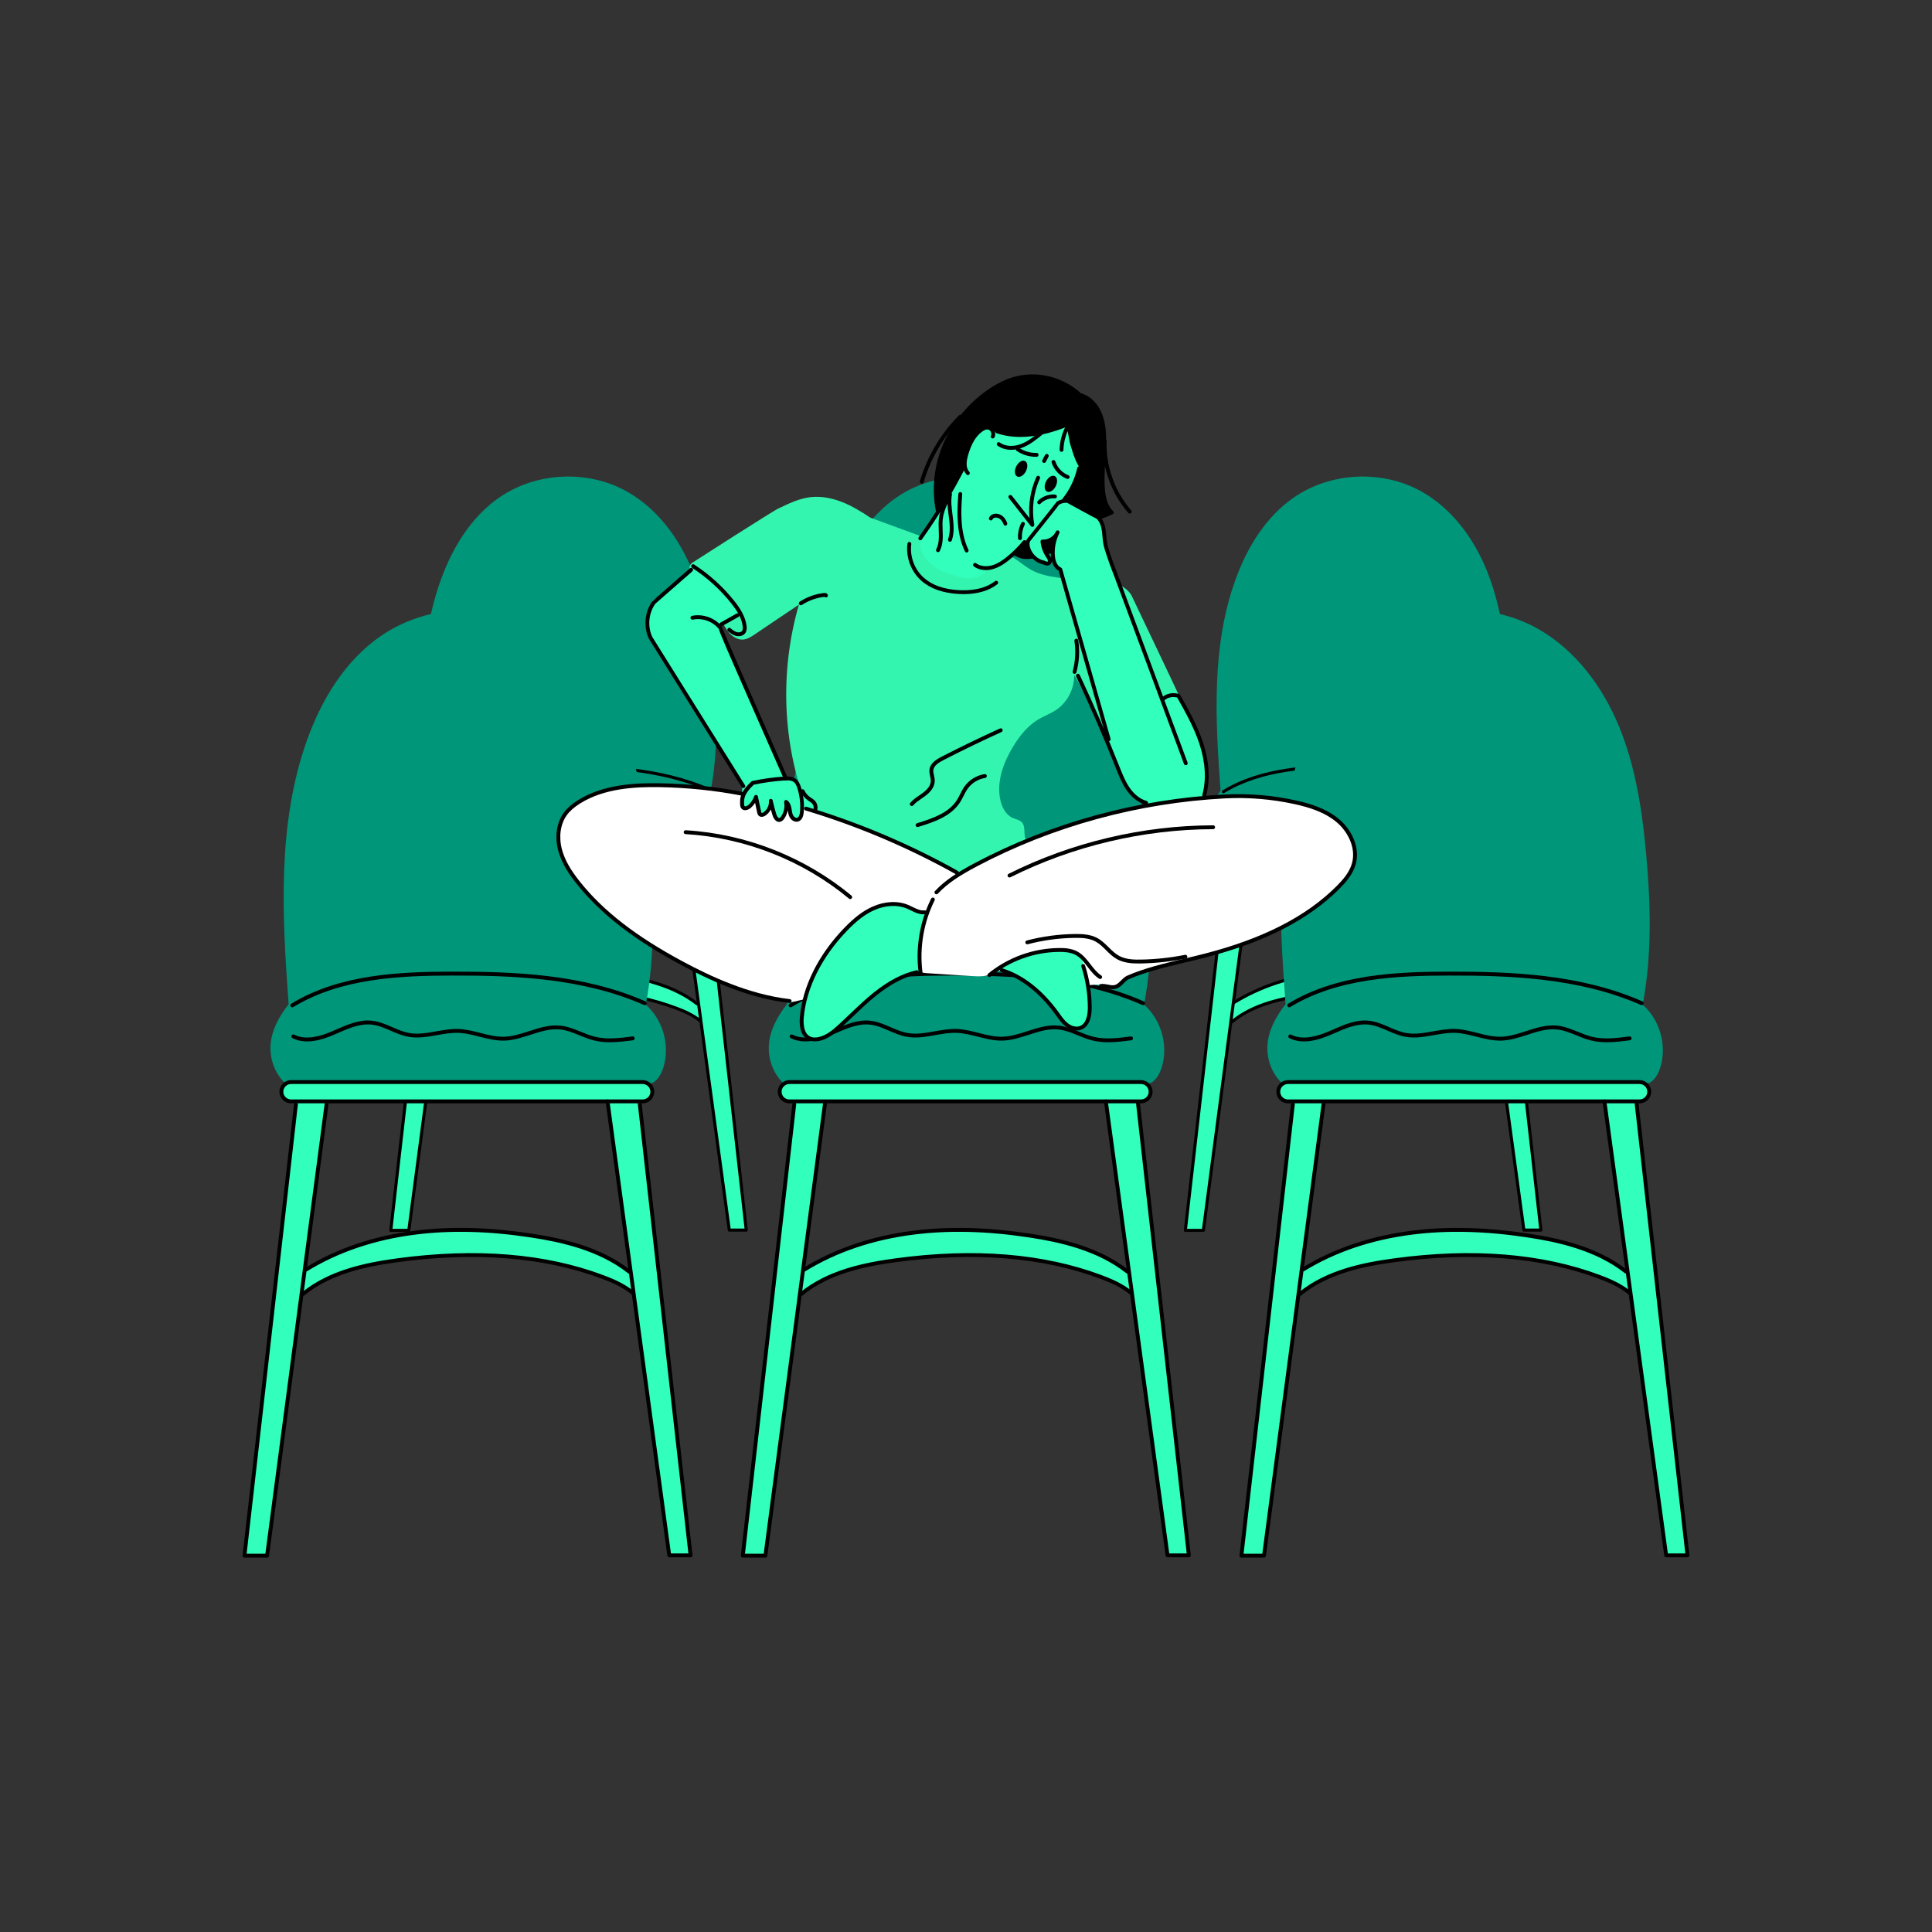 <svg transform="scale(1)" version="1.1" id="_x30_812_x5F_Feeling_x5F_Lonely_x5F_1" xmlns="http://www.w3.org/2000/svg" xmlns:xlink="http://www.w3.org/1999/xlink" x="0px" y="0px" width="500px" height="500px" viewBox="0 0 500 500" xml:space="preserve" class="show_show__wrapper__graphic__5Waiy "><rect x="0" y="0" width="500" height="500" fill="#333333" stroke="none"/><title>React</title><style type="text/css">
	.st0{fill:#32ffbb;}
	.st1{fill:#009679;}
	.st2{fill:#000001;}
	.st3{fill:#FFFFFF;}
	.st4{fill:#34f5af;}
</style><g id="items"><g id="item-6"><path class="st0" d="M101.2,318.26h4.6l12.38-93.44l57.88-0.01l4.66,35.1c0,0-2.5-1.77-2.59-1.68
			c-6.05-3.74-13.22-5.16-20.27-6.07c-8.41-1.08-17.01-1.51-25.24,0.23c-6.64,1.64-13.44,3.36-19.11,7.2l-0.42,4.72
			c0,0,5.3-3.23,5.23-3.19c4.74-2.1,9.9-3.02,15.04-3.67c5-0.63,10.03-1.01,15.34-1.24c5.68,0.41,11.38,0.87,16.96,2.03
			c5.58,1.17,11.06,3.07,15.83,6.18l7.35,54.03l4.24-0.04c0,0-10.49-93.63-10.43-93.67c0.54,0.07,1.11-0.02,1.59-0.31
			c0.47-0.28,0.83-0.75,0.96-1.28c0.15-0.65-0.06-1.37-0.54-1.83c-0.41-0.39-0.97-0.58-1.51-0.74c0,0-72.24,0.16-72.41,0.13
			c-0.57,0.1-1.19,0.22-1.57,0.66c-0.29,0.33-0.39,0.79-0.38,1.22c0.01,0.3,0.06,0.6,0.21,0.86c0.19,0.32,0.5,0.54,0.82,0.73
			c0.59,0.34,1.22,0.59,1.89,0.74L101.2,318.26z"></path><path class="st1" d="M109.49,220.92c-2.12-2-3.17-5.01-2.96-7.91c0.21-2.9,1.63-5.67,3.72-8.35c-1.35-18.35-2.39-37.33,3.85-54.63
			c3.01-8.34,7.86-16.29,15.16-21.31c9.51-6.55,22.76-7.19,32.86-1.59c7.86,4.36,13.54,12,16.95,20.31
			c3.41,8.32,4.75,17.33,5.57,26.28c0.94,10.27,1.22,20.69-0.72,31.04c3.49,3.08,4.99,8.25,3.7,12.72
			c-0.34,1.18-0.89,2.35-1.85,3.12c-0.23,0.18-0.49,0.35-0.78,0.38c-0.75,0.09-1.57-0.65-2.19-0.22L109.49,220.92z"></path><path class="st2" d="M183.26,225.11h-72.53c-1.32,0-2.39-1.07-2.39-2.39s1.07-2.39,2.39-2.39h72.53c1.32,0,2.39,1.07,2.39,2.39
			S184.58,225.11,183.26,225.11z M110.73,221.12c-0.88,0-1.59,0.72-1.59,1.59c0,0.88,0.71,1.59,1.59,1.59h72.53
			c0.88,0,1.59-0.72,1.59-1.59c0-0.88-0.71-1.59-1.59-1.59H110.73z"></path><path class="st2" d="M105.8,318.81h-4.66c-0.11,0-0.22-0.05-0.3-0.13c-0.08-0.08-0.11-0.2-0.1-0.31l10.61-93.11
			c0.02-0.22,0.22-0.38,0.44-0.35c0.22,0.02,0.38,0.22,0.35,0.44l-10.56,92.67h3.87l12.26-93.04c0.03-0.22,0.22-0.37,0.45-0.34
			c0.22,0.03,0.37,0.23,0.34,0.45l-12.31,93.39C106.17,318.66,106,318.81,105.8,318.81z"></path><path class="st2" d="M193.15,318.75h-4.4c-0.2,0-0.37-0.15-0.4-0.34l-12.73-93.65c-0.03-0.22,0.12-0.42,0.34-0.45
			c0.22-0.03,0.42,0.12,0.45,0.34l12.68,93.3h3.6l-10.44-92.74c-0.02-0.22,0.13-0.42,0.35-0.44c0.22-0.02,0.42,0.13,0.44,0.35
			l10.49,93.19c0.01,0.11-0.02,0.23-0.1,0.31C193.37,318.7,193.27,318.75,193.15,318.75z"></path><path class="st2" d="M113.21,264.83c-0.12,0-0.23-0.05-0.31-0.15c-0.14-0.17-0.11-0.42,0.06-0.56c5.65-4.63,13.13-6.16,19.69-7.04
			c16.25-2.2,30.56-1.03,42.54,3.48c2,0.75,4.3,1.73,6.21,3.28c0.17,0.14,0.2,0.39,0.06,0.56c-0.14,0.17-0.39,0.2-0.56,0.06
			c-1.82-1.48-4.04-2.43-5.98-3.16c-11.86-4.46-26.04-5.61-42.16-3.43c-6.45,0.87-13.79,2.37-19.29,6.87
			C113.39,264.8,113.3,264.83,113.21,264.83z"></path><path class="st2" d="M180.46,260.21c-0.09,0-0.17-0.03-0.25-0.08c-6.02-4.73-13.84-6.41-19.98-7.35
			c-8.71-1.33-16.49-1.52-23.78-0.61c-8.42,1.06-15.95,3.6-22.39,7.55c-0.19,0.12-0.43,0.06-0.55-0.13
			c-0.12-0.19-0.06-0.43,0.13-0.55c6.53-4.01,14.17-6.59,22.71-7.66c7.37-0.93,15.22-0.73,24,0.61c6.23,0.95,14.18,2.66,20.35,7.51
			c0.17,0.14,0.2,0.39,0.07,0.56C180.69,260.16,180.58,260.21,180.46,260.21z"></path><path class="st2" d="M176.53,212.5c-1.1,0-2.21-0.1-3.29-0.36c-1.04-0.26-2.03-0.66-3-1.06c-1.35-0.55-2.62-1.06-3.99-1.21
			c-2.07-0.22-4.05,0.42-6.15,1.1c-1.75,0.57-3.56,1.15-5.43,1.19c-1.74,0.04-3.44-0.4-5.08-0.82c-1.41-0.36-2.87-0.73-4.32-0.79
			c-1.47-0.06-2.98,0.21-4.44,0.47c-1.92,0.34-3.9,0.7-5.87,0.34c-1.28-0.23-2.49-0.75-3.66-1.25c-1.35-0.58-2.62-1.13-4-1.27
			c-2.34-0.23-4.64,0.77-6.87,1.73c-0.32,0.14-0.64,0.28-0.96,0.41c-2.28,0.97-5.63,2.08-8.45,0.65c-0.2-0.1-0.27-0.34-0.17-0.54
			c0.1-0.2,0.34-0.27,0.54-0.17c2.52,1.28,5.65,0.23,7.78-0.67c0.32-0.13,0.63-0.27,0.95-0.41c2.32-1.01,4.72-2.05,7.27-1.79
			c1.5,0.15,2.89,0.75,4.24,1.33c1.13,0.49,2.29,0.99,3.48,1.2c1.83,0.33,3.66,0,5.59-0.34c1.5-0.27,3.05-0.54,4.61-0.48
			c1.53,0.06,3.03,0.44,4.48,0.81c1.66,0.43,3.24,0.82,4.87,0.79c1.75-0.04,3.51-0.61,5.2-1.16c2.09-0.68,4.24-1.38,6.48-1.13
			c1.48,0.16,2.86,0.72,4.2,1.27c0.94,0.38,1.91,0.78,2.89,1.02c2.53,0.62,5.18,0.27,7.75-0.06c0.22-0.03,0.42,0.13,0.45,0.34
			c0.03,0.22-0.12,0.42-0.34,0.45C179.78,212.29,178.16,212.5,176.53,212.5z"></path><path class="st2" d="M110.99,205.29c-0.13,0-0.27-0.07-0.34-0.19c-0.11-0.19-0.06-0.43,0.13-0.55c9.96-6.08,22.36-6.6,33.21-6.61
			c12.51-0.01,26.92,0.45,39.87,6.14c0.2,0.09,0.29,0.32,0.2,0.53c-0.09,0.2-0.32,0.29-0.52,0.2c-12.81-5.63-27.13-6.09-39.55-6.08
			c-10.74,0.01-23.01,0.53-32.8,6.5C111.13,205.28,111.06,205.29,110.99,205.29z"></path></g><g id="item-5"><path class="st0" d="M306.83,318.26h4.6l12.38-93.44l57.88-0.01l4.66,35.1c0,0-2.5-1.77-2.59-1.68
			c-6.05-3.74-13.22-5.16-20.27-6.07c-8.41-1.08-17.01-1.51-25.24,0.23c-6.64,1.64-13.44,3.36-19.11,7.2l-0.42,4.72
			c0,0,5.3-3.23,5.23-3.19c4.74-2.1,9.9-3.02,15.04-3.67c5-0.63,10.03-1.01,15.34-1.24c5.68,0.41,11.38,0.87,16.96,2.03
			c5.58,1.17,11.06,3.07,15.83,6.18l7.35,54.03l4.24-0.04c0,0-10.49-93.63-10.43-93.67c0.54,0.07,1.11-0.02,1.59-0.31
			c0.47-0.28,0.83-0.75,0.96-1.28c0.15-0.65-0.06-1.37-0.54-1.83c-0.41-0.39-0.97-0.58-1.51-0.74c0,0-72.24,0.16-72.41,0.13
			c-0.57,0.1-1.19,0.22-1.57,0.66c-0.29,0.33-0.39,0.79-0.38,1.22c0.01,0.3,0.06,0.6,0.21,0.86c0.19,0.32,0.5,0.54,0.82,0.73
			c0.59,0.34,1.22,0.59,1.89,0.74L306.83,318.26z"></path><path class="st1" d="M315.12,220.92c-2.12-2-3.17-5.01-2.96-7.91c0.21-2.9,1.63-5.67,3.72-8.35c-1.35-18.35-2.39-37.33,3.85-54.63
			c3.01-8.34,7.86-16.29,15.16-21.31c9.51-6.55,22.76-7.19,32.86-1.59c7.86,4.36,13.54,12,16.95,20.31
			c3.41,8.32,4.75,17.33,5.57,26.28c0.94,10.27,1.22,20.69-0.72,31.04c3.49,3.08,4.99,8.25,3.7,12.72
			c-0.34,1.18-0.89,2.35-1.85,3.12c-0.23,0.18-0.49,0.35-0.78,0.38c-0.75,0.09-1.57-0.65-2.19-0.22L315.12,220.92z"></path><path class="st2" d="M388.9,225.11h-72.53c-1.32,0-2.39-1.07-2.39-2.39s1.07-2.39,2.39-2.39h72.53c1.32,0,2.39,1.07,2.39,2.39
			S390.21,225.11,388.9,225.11z M316.37,221.12c-0.88,0-1.59,0.72-1.59,1.59c0,0.88,0.71,1.59,1.59,1.59h72.53
			c0.88,0,1.59-0.72,1.59-1.59c0-0.88-0.71-1.59-1.59-1.59H316.37z"></path><path class="st2" d="M311.43,318.81h-4.66c-0.11,0-0.22-0.05-0.3-0.13s-0.11-0.2-0.1-0.31l10.61-93.11
			c0.02-0.22,0.22-0.38,0.44-0.35c0.22,0.02,0.38,0.22,0.35,0.44l-10.56,92.67h3.87l12.26-93.04c0.03-0.22,0.22-0.37,0.45-0.34
			c0.22,0.03,0.37,0.23,0.34,0.45l-12.31,93.39C311.8,318.66,311.63,318.81,311.43,318.81z"></path><path class="st2" d="M398.78,318.75h-4.4c-0.2,0-0.37-0.15-0.39-0.34l-12.73-93.65c-0.03-0.22,0.12-0.42,0.34-0.45
			c0.22-0.03,0.42,0.12,0.45,0.34l12.68,93.3h3.6l-10.44-92.74c-0.02-0.22,0.13-0.42,0.35-0.44c0.22-0.02,0.42,0.13,0.44,0.35
			l10.49,93.19c0.01,0.11-0.02,0.23-0.1,0.31C399.01,318.7,398.9,318.75,398.78,318.75z"></path><path class="st2" d="M318.84,264.83c-0.12,0-0.23-0.05-0.31-0.15c-0.14-0.17-0.11-0.42,0.06-0.56c5.65-4.63,13.13-6.16,19.69-7.04
			c16.25-2.2,30.56-1.03,42.54,3.48c2,0.75,4.3,1.73,6.21,3.28c0.17,0.14,0.2,0.39,0.06,0.56c-0.14,0.17-0.39,0.2-0.56,0.06
			c-1.82-1.48-4.04-2.43-5.98-3.16c-11.86-4.46-26.04-5.61-42.16-3.43c-6.45,0.87-13.79,2.37-19.29,6.87
			C319.02,264.8,318.93,264.83,318.84,264.83z"></path><path class="st2" d="M386.09,260.21c-0.09,0-0.17-0.03-0.25-0.08c-6.02-4.73-13.84-6.41-19.98-7.35
			c-8.71-1.33-16.49-1.52-23.78-0.61c-8.42,1.06-15.95,3.6-22.39,7.55c-0.19,0.12-0.43,0.06-0.55-0.13
			c-0.12-0.19-0.06-0.43,0.13-0.55c6.53-4.01,14.17-6.59,22.71-7.66c7.37-0.93,15.22-0.73,24,0.61c6.23,0.95,14.18,2.66,20.35,7.51
			c0.17,0.14,0.2,0.39,0.07,0.56C386.32,260.16,386.21,260.21,386.09,260.21z"></path><path class="st2" d="M382.16,212.5c-1.1,0-2.21-0.1-3.29-0.36c-1.04-0.26-2.04-0.66-3-1.06c-1.35-0.55-2.62-1.06-3.99-1.21
			c-2.07-0.22-4.05,0.42-6.15,1.1c-1.75,0.57-3.56,1.15-5.43,1.19c-1.74,0.04-3.44-0.4-5.08-0.82c-1.41-0.36-2.87-0.73-4.32-0.79
			c-1.47-0.06-2.98,0.21-4.44,0.47c-1.92,0.34-3.9,0.7-5.87,0.34c-1.28-0.23-2.49-0.75-3.66-1.25c-1.35-0.58-2.62-1.13-4-1.27
			c-2.34-0.23-4.64,0.77-6.87,1.73c-0.32,0.14-0.64,0.28-0.96,0.41c-2.28,0.97-5.63,2.08-8.45,0.65c-0.2-0.1-0.27-0.34-0.17-0.54
			c0.1-0.2,0.34-0.27,0.54-0.17c2.52,1.28,5.65,0.23,7.78-0.67c0.32-0.13,0.63-0.27,0.95-0.41c2.32-1.01,4.72-2.05,7.27-1.79
			c1.5,0.15,2.89,0.75,4.24,1.33c1.13,0.49,2.29,0.99,3.48,1.2c1.83,0.33,3.66,0,5.59-0.34c1.5-0.27,3.05-0.54,4.61-0.48
			c1.53,0.06,3.03,0.44,4.48,0.81c1.66,0.43,3.24,0.82,4.87,0.79c1.75-0.04,3.51-0.61,5.2-1.16c2.09-0.68,4.24-1.38,6.48-1.13
			c1.48,0.16,2.86,0.72,4.2,1.27c0.94,0.38,1.91,0.78,2.89,1.02c2.53,0.62,5.18,0.27,7.75-0.06c0.22-0.03,0.42,0.13,0.45,0.34
			c0.03,0.22-0.12,0.42-0.34,0.45C385.41,212.29,383.79,212.5,382.16,212.5z"></path><path class="st2" d="M316.62,205.29c-0.13,0-0.27-0.07-0.34-0.19c-0.11-0.19-0.06-0.43,0.13-0.55c9.96-6.08,22.36-6.6,33.21-6.61
			c12.51-0.01,26.92,0.45,39.87,6.14c0.2,0.09,0.29,0.32,0.2,0.53c-0.09,0.2-0.32,0.29-0.52,0.2c-12.81-5.63-27.13-6.09-39.55-6.08
			c-10.74,0.01-23.01,0.53-32.8,6.5C316.76,205.28,316.69,205.29,316.62,205.29z"></path></g><g id="item-4"><path class="st0" d="M203.98,318.26h4.6l12.38-93.44l57.88-0.01l4.66,35.1c0,0-2.5-1.77-2.59-1.68
			c-6.05-3.74-13.22-5.16-20.27-6.07c-8.41-1.08-17.01-1.51-25.24,0.23c-6.64,1.64-13.44,3.36-19.11,7.2l-0.42,4.72
			c0,0,5.3-3.23,5.23-3.19c4.74-2.1,9.9-3.02,15.04-3.67c5-0.63,10.03-1.01,15.34-1.24c5.68,0.41,11.38,0.87,16.96,2.03
			c5.58,1.17,11.06,3.07,15.83,6.18l7.35,54.03l4.24-0.04c0,0-10.49-93.63-10.43-93.67c0.54,0.07,1.11-0.02,1.59-0.31
			c0.47-0.28,0.83-0.75,0.96-1.28c0.15-0.65-0.06-1.37-0.54-1.83c-0.41-0.39-0.97-0.58-1.51-0.74c0,0-72.24,0.16-72.41,0.13
			c-0.57,0.1-1.19,0.22-1.57,0.66c-0.29,0.33-0.39,0.79-0.38,1.22c0.01,0.3,0.06,0.6,0.21,0.86c0.19,0.32,0.5,0.54,0.82,0.73
			c0.59,0.34,1.22,0.59,1.89,0.74L203.98,318.26z"></path><path class="st1" d="M212.27,220.92c-2.12-2-3.17-5.01-2.96-7.91c0.21-2.9,1.63-5.67,3.72-8.35c-1.35-18.35-2.39-37.33,3.85-54.63
			c3.01-8.34,7.86-16.29,15.16-21.31c9.51-6.55,22.76-7.19,32.86-1.59c7.86,4.36,13.54,12,16.95,20.31
			c3.41,8.32,4.75,17.33,5.57,26.28c0.94,10.27,1.22,20.69-0.72,31.04c3.49,3.08,4.99,8.25,3.7,12.72
			c-0.34,1.18-0.89,2.35-1.85,3.12c-0.23,0.18-0.49,0.35-0.78,0.38c-0.75,0.09-1.57-0.65-2.19-0.22L212.27,220.92z"></path><path class="st2" d="M286.05,225.11h-72.53c-1.32,0-2.39-1.07-2.39-2.39s1.07-2.39,2.39-2.39h72.53c1.32,0,2.39,1.07,2.39,2.39
			S287.37,225.11,286.05,225.11z M213.52,221.12c-0.88,0-1.59,0.72-1.59,1.59c0,0.88,0.71,1.59,1.59,1.59h72.53
			c0.88,0,1.59-0.72,1.59-1.59c0-0.88-0.71-1.59-1.59-1.59H213.52z"></path><path class="st2" d="M208.58,318.81h-4.66c-0.11,0-0.22-0.05-0.3-0.13s-0.11-0.2-0.1-0.31l10.61-93.11
			c0.02-0.22,0.22-0.38,0.44-0.35c0.22,0.02,0.38,0.22,0.35,0.44l-10.56,92.67h3.87l12.26-93.04c0.03-0.22,0.22-0.37,0.45-0.34
			c0.22,0.03,0.37,0.23,0.34,0.45l-12.31,93.39C208.95,318.66,208.78,318.81,208.58,318.81z"></path><path class="st2" d="M295.94,318.75h-4.4c-0.2,0-0.37-0.15-0.4-0.34l-12.73-93.65c-0.03-0.22,0.12-0.42,0.34-0.45
			c0.22-0.03,0.42,0.12,0.45,0.34l12.68,93.3h3.6l-10.44-92.74c-0.02-0.22,0.13-0.42,0.35-0.44c0.22-0.02,0.42,0.13,0.44,0.35
			l10.49,93.19c0.01,0.11-0.02,0.23-0.1,0.31C296.16,318.7,296.05,318.75,295.94,318.75z"></path><path class="st2" d="M215.99,264.83c-0.12,0-0.23-0.05-0.31-0.15c-0.14-0.17-0.11-0.42,0.06-0.56c5.65-4.63,13.13-6.16,19.69-7.04
			c16.25-2.2,30.56-1.03,42.54,3.48c2,0.75,4.3,1.73,6.21,3.28c0.17,0.14,0.2,0.39,0.06,0.56c-0.14,0.17-0.39,0.2-0.56,0.06
			c-1.82-1.48-4.04-2.43-5.98-3.16c-11.86-4.46-26.04-5.61-42.16-3.43c-6.45,0.87-13.79,2.37-19.29,6.87
			C216.17,264.8,216.08,264.83,215.99,264.83z"></path><path class="st2" d="M283.24,260.21c-0.09,0-0.17-0.03-0.25-0.08c-6.02-4.73-13.84-6.41-19.98-7.35
			c-8.71-1.33-16.49-1.52-23.78-0.61c-8.42,1.06-15.95,3.6-22.39,7.55c-0.19,0.12-0.43,0.06-0.55-0.13
			c-0.12-0.19-0.06-0.43,0.13-0.55c6.53-4.01,14.17-6.59,22.71-7.66c7.37-0.93,15.22-0.73,24,0.61c6.23,0.95,14.18,2.66,20.35,7.51
			c0.17,0.14,0.2,0.39,0.07,0.56C283.48,260.16,283.36,260.21,283.24,260.21z"></path><path class="st2" d="M279.31,212.5c-1.1,0-2.21-0.1-3.29-0.36c-1.04-0.26-2.03-0.66-3-1.06c-1.35-0.55-2.62-1.06-3.99-1.21
			c-2.07-0.22-4.05,0.42-6.15,1.1c-1.75,0.57-3.56,1.15-5.43,1.19c-1.74,0.04-3.44-0.4-5.08-0.82c-1.41-0.36-2.87-0.73-4.32-0.79
			c-1.47-0.06-2.98,0.21-4.44,0.47c-1.92,0.34-3.9,0.7-5.87,0.34c-1.28-0.23-2.49-0.75-3.66-1.25c-1.35-0.58-2.62-1.13-4-1.27
			c-2.34-0.23-4.64,0.77-6.87,1.73c-0.32,0.14-0.64,0.28-0.96,0.41c-2.28,0.97-5.63,2.08-8.45,0.65c-0.2-0.1-0.27-0.34-0.17-0.54
			c0.1-0.2,0.34-0.27,0.54-0.17c2.52,1.28,5.65,0.23,7.78-0.67c0.32-0.13,0.63-0.27,0.95-0.41c2.32-1.01,4.72-2.05,7.27-1.79
			c1.5,0.15,2.89,0.75,4.24,1.33c1.13,0.49,2.29,0.99,3.48,1.2c1.83,0.33,3.66,0,5.59-0.34c1.5-0.27,3.05-0.54,4.61-0.48
			c1.53,0.06,3.03,0.44,4.48,0.81c1.66,0.43,3.24,0.82,4.87,0.79c1.75-0.04,3.51-0.61,5.2-1.16c2.09-0.68,4.24-1.38,6.48-1.13
			c1.48,0.16,2.86,0.72,4.2,1.27c0.94,0.38,1.91,0.78,2.89,1.02c2.53,0.62,5.18,0.27,7.75-0.06c0.22-0.03,0.42,0.13,0.45,0.34
			c0.03,0.22-0.12,0.42-0.34,0.45C282.56,212.29,280.94,212.5,279.31,212.5z"></path><path class="st2" d="M213.77,205.29c-0.13,0-0.27-0.07-0.34-0.19c-0.11-0.19-0.06-0.43,0.13-0.55c9.96-6.08,22.36-6.6,33.21-6.61
			c12.51-0.01,26.92,0.45,39.87,6.14c0.2,0.09,0.29,0.32,0.2,0.53c-0.09,0.2-0.32,0.29-0.52,0.2c-12.81-5.63-27.13-6.09-39.55-6.08
			c-10.74,0.01-23.01,0.53-32.8,6.5C213.91,205.28,213.84,205.29,213.77,205.29z"></path></g><g id="item-3"><path class="st0" d="M63.35,402.42h5.78l15.53-117.24l72.62-0.02l5.84,44.04c0,0-3.14-2.22-3.25-2.1
			c-7.59-4.69-16.59-6.48-25.44-7.62c-10.55-1.35-21.34-1.9-31.67,0.29c-8.34,2.06-16.87,4.21-23.97,9.03l-0.53,5.92
			c0,0,6.65-4.05,6.57-4c5.94-2.63,12.42-3.79,18.87-4.6c6.28-0.79,12.59-1.27,19.25-1.56c7.13,0.52,14.28,1.09,21.28,2.55
			s13.88,3.85,19.87,7.76l9.23,67.78l5.32-0.05c0,0-13.16-117.48-13.09-117.52c0.68,0.09,1.4-0.03,1.99-0.38
			c0.59-0.35,1.05-0.94,1.21-1.61c0.19-0.81-0.07-1.71-0.67-2.29c-0.51-0.49-1.21-0.73-1.9-0.93c0,0-90.64,0.21-90.85,0.16
			c-0.71,0.12-1.49,0.28-1.96,0.83c-0.36,0.41-0.49,0.98-0.47,1.53c0.01,0.37,0.08,0.75,0.27,1.07c0.23,0.4,0.63,0.68,1.03,0.91
			c0.73,0.43,1.54,0.74,2.37,0.92L63.35,402.42z"></path><path class="st1" d="M73.75,280.29c-2.66-2.51-3.98-6.29-3.72-9.93s2.04-7.11,4.67-10.47c-1.69-23.02-3-46.83,4.83-68.55
			c3.77-10.46,9.87-20.44,19.02-26.74c11.93-8.22,28.55-9.02,41.22-2c9.86,5.47,16.98,15.05,21.27,25.49
			c4.28,10.43,5.96,21.74,6.99,32.97c1.18,12.88,1.54,25.96-0.9,38.95c4.38,3.87,6.27,10.35,4.64,15.96
			c-0.43,1.48-1.12,2.94-2.32,3.91c-0.29,0.23-0.61,0.43-0.97,0.48c-0.94,0.12-1.97-0.82-2.75-0.27L73.75,280.29z"></path><path class="st2" d="M166.32,285.54h-91c-1.65,0-3-1.35-3-3s1.35-3,3-3h91c1.65,0,3,1.35,3,3S167.97,285.54,166.32,285.54z
			 M75.32,280.54c-1.1,0-2,0.9-2,2s0.9,2,2,2h91c1.1,0,2-0.9,2-2s-0.9-2-2-2H75.32z"></path><path class="st2" d="M69.12,403.11h-5.85c-0.14,0-0.28-0.06-0.37-0.17s-0.14-0.25-0.12-0.39l13.32-116.82
			c0.03-0.27,0.28-0.47,0.55-0.44c0.27,0.03,0.47,0.28,0.44,0.55L63.83,402.11h4.85l15.38-116.74c0.04-0.27,0.28-0.47,0.56-0.43
			c0.27,0.04,0.47,0.29,0.43,0.56L69.62,402.67C69.59,402.92,69.37,403.11,69.12,403.11z"></path><path class="st2" d="M178.73,403.03h-5.52c-0.25,0-0.46-0.18-0.5-0.43l-15.97-117.5c-0.04-0.27,0.15-0.53,0.43-0.56
			c0.27-0.04,0.53,0.15,0.56,0.43l15.91,117.06h4.52l-13.1-116.36c-0.03-0.27,0.17-0.52,0.44-0.55c0.27-0.03,0.52,0.17,0.55,0.44
			l13.16,116.92c0.02,0.14-0.03,0.28-0.12,0.39C179,402.97,178.87,403.03,178.73,403.03z"></path><path class="st2" d="M78.42,335.38c-0.15,0-0.29-0.06-0.39-0.18c-0.18-0.21-0.14-0.53,0.07-0.7c7.09-5.8,16.47-7.73,24.7-8.84
			c20.38-2.76,38.34-1.29,53.38,4.36c2.51,0.94,5.4,2.17,7.79,4.12c0.21,0.17,0.25,0.49,0.07,0.7c-0.17,0.21-0.49,0.25-0.7,0.07
			c-2.28-1.86-5.07-3.04-7.51-3.96c-14.88-5.59-32.68-7.04-52.89-4.31c-8.1,1.09-17.3,2.98-24.2,8.62
			C78.65,335.34,78.54,335.38,78.42,335.38z"></path><path class="st2" d="M162.8,329.59c-0.11,0-0.22-0.04-0.31-0.11c-7.55-5.94-17.36-8.05-25.06-9.22
			c-10.93-1.66-20.69-1.91-29.84-0.76c-10.57,1.33-20.02,4.52-28.09,9.47c-0.24,0.15-0.54,0.07-0.69-0.16
			c-0.14-0.24-0.07-0.54,0.16-0.69c8.2-5.03,17.78-8.27,28.49-9.62c9.25-1.16,19.1-0.91,30.12,0.76c7.82,1.19,17.79,3.34,25.53,9.42
			c0.22,0.17,0.25,0.49,0.08,0.7C163.09,329.52,162.95,329.59,162.8,329.59z"></path><path class="st2" d="M157.87,269.73c-1.38,0-2.77-0.12-4.13-0.46c-1.3-0.32-2.55-0.83-3.76-1.32c-1.69-0.69-3.28-1.34-5-1.52
			c-2.6-0.28-5.08,0.53-7.72,1.38c-2.2,0.71-4.47,1.45-6.81,1.5c-2.18,0.05-4.31-0.5-6.38-1.02c-1.77-0.45-3.6-0.92-5.42-0.99
			c-1.84-0.07-3.74,0.27-5.57,0.59c-2.41,0.43-4.89,0.87-7.37,0.43c-1.61-0.29-3.13-0.94-4.59-1.57c-1.69-0.73-3.29-1.42-5.02-1.59
			c-2.94-0.29-5.83,0.96-8.62,2.17c-0.4,0.18-0.8,0.35-1.2,0.52c-2.86,1.21-7.06,2.61-10.6,0.81c-0.25-0.12-0.34-0.43-0.22-0.67
			c0.12-0.25,0.42-0.34,0.67-0.22c3.16,1.61,7.08,0.29,9.76-0.84c0.4-0.17,0.79-0.34,1.19-0.52c2.91-1.27,5.92-2.58,9.12-2.25
			c1.89,0.19,3.63,0.94,5.32,1.67c1.41,0.61,2.87,1.24,4.37,1.51c2.29,0.41,4.59,0,7.01-0.43c1.88-0.33,3.83-0.68,5.78-0.61
			c1.92,0.07,3.81,0.56,5.63,1.02c2.09,0.54,4.06,1.03,6.1,0.99c2.2-0.05,4.4-0.76,6.53-1.45c2.62-0.85,5.32-1.73,8.13-1.42
			c1.86,0.2,3.59,0.91,5.27,1.59c1.18,0.48,2.4,0.98,3.63,1.28c3.17,0.78,6.5,0.34,9.72-0.08c0.28-0.04,0.52,0.16,0.56,0.43
			c0.04,0.27-0.16,0.53-0.43,0.56C161.95,269.46,159.91,269.73,157.87,269.73z"></path><path class="st2" d="M75.64,260.69c-0.17,0-0.33-0.08-0.43-0.24c-0.14-0.24-0.07-0.54,0.17-0.69c12.49-7.63,28.06-8.28,41.67-8.3
			c15.69-0.01,33.78,0.56,50.03,7.71c0.25,0.11,0.37,0.41,0.26,0.66c-0.11,0.25-0.41,0.37-0.66,0.26
			c-16.07-7.07-34.04-7.64-49.62-7.62c-13.47,0.02-28.88,0.66-41.15,8.15C75.81,260.66,75.72,260.69,75.64,260.69z"></path></g><g id="item-2"><path class="st0" d="M321.35,402.42h5.78l15.53-117.24l72.62-0.02l5.84,44.04c0,0-3.14-2.22-3.25-2.1
			c-7.59-4.69-16.59-6.48-25.44-7.62c-10.55-1.35-21.34-1.9-31.67,0.29c-8.34,2.06-16.87,4.21-23.97,9.03l-0.53,5.92
			c0,0,6.65-4.05,6.57-4c5.94-2.63,12.42-3.79,18.87-4.6c6.28-0.79,12.59-1.27,19.25-1.56c7.13,0.52,14.28,1.09,21.28,2.55
			s13.88,3.85,19.87,7.76l9.23,67.78l5.32-0.05c0,0-13.16-117.48-13.09-117.52c0.68,0.09,1.4-0.03,1.99-0.38
			c0.59-0.35,1.05-0.94,1.21-1.61c0.19-0.81-0.07-1.71-0.67-2.29c-0.51-0.49-1.21-0.73-1.9-0.93c0,0-90.64,0.21-90.85,0.16
			c-0.71,0.12-1.49,0.28-1.96,0.83c-0.36,0.41-0.49,0.98-0.47,1.53c0.01,0.37,0.08,0.75,0.27,1.07c0.23,0.4,0.63,0.68,1.03,0.91
			c0.73,0.43,1.54,0.74,2.37,0.92L321.35,402.42z"></path><path class="st1" d="M331.75,280.29c-2.66-2.51-3.98-6.29-3.72-9.93s2.04-7.11,4.67-10.47c-1.69-23.02-3-46.83,4.83-68.55
			c3.77-10.46,9.87-20.44,19.02-26.74c11.93-8.22,28.55-9.02,41.22-2c9.86,5.47,16.98,15.05,21.27,25.49
			c4.28,10.43,5.96,21.74,6.99,32.97c1.18,12.88,1.54,25.96-0.9,38.95c4.38,3.87,6.27,10.35,4.64,15.96
			c-0.43,1.48-1.12,2.94-2.32,3.91c-0.29,0.23-0.61,0.43-0.97,0.48c-0.94,0.12-1.97-0.82-2.75-0.27L331.75,280.29z"></path><path class="st2" d="M424.32,285.54h-91c-1.65,0-3-1.35-3-3s1.35-3,3-3h91c1.65,0,3,1.35,3,3S425.97,285.54,424.32,285.54z
			 M333.32,280.54c-1.1,0-2,0.9-2,2s0.9,2,2,2h91c1.1,0,2-0.9,2-2s-0.9-2-2-2H333.32z"></path><path class="st2" d="M327.12,403.11h-5.85c-0.14,0-0.28-0.06-0.37-0.17s-0.14-0.25-0.12-0.39l13.32-116.82
			c0.03-0.27,0.28-0.47,0.55-0.44c0.27,0.03,0.47,0.28,0.44,0.55l-13.25,116.27h4.85l15.38-116.74c0.04-0.27,0.28-0.47,0.56-0.43
			c0.27,0.04,0.47,0.29,0.43,0.56l-15.44,117.17C327.59,402.92,327.37,403.11,327.12,403.11z"></path><path class="st2" d="M436.73,403.03h-5.52c-0.25,0-0.46-0.18-0.5-0.43l-15.97-117.5c-0.04-0.27,0.15-0.53,0.43-0.56
			c0.27-0.04,0.53,0.15,0.56,0.43l15.91,117.06h4.52l-13.1-116.36c-0.03-0.27,0.17-0.52,0.44-0.55c0.27-0.03,0.52,0.17,0.55,0.44
			l13.16,116.92c0.02,0.14-0.03,0.28-0.12,0.39C437,402.97,436.87,403.03,436.73,403.03z"></path><path class="st2" d="M336.42,335.38c-0.15,0-0.29-0.06-0.39-0.18c-0.18-0.21-0.14-0.53,0.07-0.7c7.09-5.8,16.47-7.73,24.7-8.84
			c20.38-2.76,38.34-1.29,53.38,4.36c2.51,0.94,5.4,2.17,7.79,4.12c0.21,0.17,0.25,0.49,0.07,0.7c-0.17,0.21-0.49,0.25-0.7,0.07
			c-2.28-1.86-5.07-3.04-7.51-3.96c-14.88-5.59-32.68-7.04-52.89-4.31c-8.1,1.09-17.3,2.98-24.2,8.62
			C336.65,335.34,336.54,335.38,336.42,335.38z"></path><path class="st2" d="M420.8,329.59c-0.11,0-0.22-0.04-0.31-0.11c-7.55-5.94-17.36-8.05-25.06-9.22
			c-10.93-1.66-20.69-1.91-29.84-0.76c-10.57,1.33-20.02,4.52-28.09,9.47c-0.24,0.15-0.54,0.07-0.69-0.16
			c-0.14-0.24-0.07-0.54,0.16-0.69c8.2-5.03,17.78-8.27,28.49-9.62c9.25-1.16,19.1-0.91,30.12,0.76c7.82,1.19,17.79,3.34,25.53,9.42
			c0.22,0.17,0.25,0.49,0.08,0.7C421.09,329.52,420.95,329.59,420.8,329.59z"></path><path class="st2" d="M415.87,269.73c-1.38,0-2.77-0.12-4.13-0.46c-1.3-0.32-2.55-0.83-3.76-1.32c-1.69-0.69-3.28-1.34-5-1.52
			c-2.6-0.28-5.08,0.53-7.72,1.38c-2.2,0.71-4.47,1.45-6.81,1.5c-2.18,0.05-4.31-0.5-6.38-1.02c-1.77-0.45-3.6-0.92-5.42-0.99
			c-1.84-0.07-3.74,0.27-5.57,0.59c-2.41,0.43-4.89,0.87-7.37,0.43c-1.61-0.29-3.13-0.94-4.59-1.57c-1.69-0.73-3.29-1.42-5.02-1.59
			c-2.94-0.29-5.83,0.96-8.62,2.17c-0.4,0.18-0.8,0.35-1.2,0.52c-2.86,1.21-7.06,2.61-10.6,0.81c-0.25-0.12-0.34-0.43-0.22-0.67
			c0.12-0.25,0.42-0.34,0.67-0.22c3.16,1.61,7.08,0.29,9.76-0.84c0.4-0.17,0.79-0.34,1.19-0.52c2.91-1.27,5.92-2.58,9.12-2.25
			c1.89,0.19,3.63,0.94,5.32,1.67c1.41,0.61,2.87,1.24,4.37,1.51c2.29,0.41,4.59,0,7.01-0.43c1.88-0.33,3.83-0.68,5.78-0.61
			c1.92,0.07,3.81,0.56,5.63,1.02c2.09,0.54,4.06,1.03,6.1,0.99c2.2-0.05,4.4-0.76,6.53-1.45c2.62-0.85,5.32-1.73,8.13-1.42
			c1.86,0.2,3.59,0.91,5.27,1.59c1.18,0.48,2.4,0.98,3.63,1.28c3.17,0.78,6.5,0.34,9.72-0.08c0.28-0.04,0.52,0.16,0.56,0.43
			c0.04,0.27-0.16,0.53-0.43,0.56C419.95,269.46,417.91,269.73,415.87,269.73z"></path><path class="st2" d="M333.64,260.69c-0.17,0-0.33-0.08-0.43-0.24c-0.14-0.24-0.07-0.54,0.17-0.69c12.49-7.63,28.06-8.28,41.67-8.3
			c15.69-0.01,33.78,0.56,50.03,7.71c0.25,0.11,0.37,0.41,0.26,0.66c-0.11,0.25-0.41,0.37-0.66,0.26
			c-16.07-7.07-34.04-7.64-49.62-7.62c-13.47,0.02-28.88,0.66-41.15,8.15C333.81,260.66,333.72,260.69,333.64,260.69z"></path></g><g id="item-1_2_"><path class="st0" d="M192.31,402.42h5.78l15.53-117.24l72.62-0.02l5.84,44.04c0,0-3.14-2.22-3.25-2.1
			c-7.59-4.69-16.59-6.48-25.44-7.62c-10.55-1.35-21.34-1.9-31.67,0.29c-8.34,2.06-16.87,4.21-23.97,9.03l-0.53,5.92
			c0,0,6.65-4.05,6.57-4c5.94-2.63,12.42-3.79,18.87-4.6c6.28-0.79,12.59-1.27,19.25-1.56c7.13,0.52,14.28,1.09,21.28,2.55
			s13.88,3.85,19.87,7.76l9.23,67.78l5.32-0.05c0,0-13.16-117.48-13.09-117.52c0.68,0.09,1.4-0.03,1.99-0.38
			c0.59-0.35,1.05-0.94,1.21-1.61c0.19-0.81-0.07-1.71-0.67-2.29c-0.51-0.49-1.21-0.73-1.9-0.93c0,0-90.64,0.21-90.85,0.16
			c-0.71,0.12-1.49,0.28-1.96,0.83c-0.36,0.41-0.49,0.98-0.47,1.53c0.01,0.37,0.08,0.75,0.27,1.07c0.23,0.4,0.63,0.68,1.03,0.91
			c0.73,0.43,1.54,0.74,2.37,0.92L192.31,402.42z"></path><path class="st1" d="M202.71,280.29c-2.66-2.51-3.98-6.29-3.72-9.93c0.26-3.64,2.04-7.11,4.67-10.47
			c-1.69-23.02-3-46.83,4.83-68.55c3.77-10.46,9.87-20.44,19.02-26.74c11.93-8.22,28.55-9.02,41.22-2
			c9.86,5.47,16.98,15.05,21.27,25.49c4.28,10.43,5.96,21.74,6.99,32.97c1.18,12.88,1.54,25.96-0.9,38.95
			c4.38,3.87,6.27,10.35,4.64,15.96c-0.43,1.48-1.12,2.94-2.32,3.91c-0.29,0.23-0.61,0.43-0.97,0.48c-0.94,0.12-1.97-0.82-2.75-0.27
			L202.71,280.29z"></path><path class="st2" d="M295.28,285.54h-91c-1.65,0-3-1.35-3-3s1.35-3,3-3h91c1.65,0,3,1.35,3,3S296.93,285.54,295.28,285.54z
			 M204.28,280.54c-1.1,0-2,0.9-2,2s0.9,2,2,2h91c1.1,0,2-0.9,2-2s-0.9-2-2-2H204.28z"></path><path class="st2" d="M198.08,403.11h-5.85c-0.14,0-0.28-0.06-0.37-0.17s-0.14-0.25-0.12-0.39l13.32-116.82
			c0.03-0.27,0.28-0.47,0.55-0.44c0.27,0.03,0.47,0.28,0.44,0.55l-13.25,116.27h4.85l15.38-116.74c0.04-0.27,0.28-0.47,0.56-0.43
			c0.27,0.04,0.47,0.29,0.43,0.56l-15.44,117.17C198.55,402.92,198.33,403.11,198.08,403.11z"></path><path class="st2" d="M307.68,403.03h-5.52c-0.25,0-0.46-0.18-0.5-0.43L285.7,285.1c-0.04-0.27,0.15-0.53,0.43-0.56
			c0.27-0.04,0.53,0.15,0.56,0.43l15.91,117.06h4.52l-13.1-116.36c-0.03-0.27,0.17-0.52,0.44-0.55c0.27-0.03,0.52,0.17,0.55,0.44
			l13.16,116.92c0.02,0.14-0.03,0.28-0.12,0.39C307.96,402.97,307.83,403.03,307.68,403.03z"></path><path class="st2" d="M207.38,335.38c-0.15,0-0.29-0.06-0.39-0.18c-0.18-0.21-0.14-0.53,0.07-0.7c7.09-5.8,16.47-7.73,24.7-8.84
			c20.38-2.76,38.34-1.29,53.38,4.36c2.51,0.94,5.4,2.17,7.79,4.12c0.21,0.17,0.25,0.49,0.07,0.7c-0.17,0.21-0.49,0.25-0.7,0.07
			c-2.28-1.86-5.07-3.04-7.51-3.96c-14.88-5.59-32.68-7.04-52.89-4.31c-8.1,1.09-17.3,2.98-24.2,8.62
			C207.61,335.34,207.5,335.38,207.38,335.38z"></path><path class="st2" d="M291.76,329.59c-0.11,0-0.22-0.04-0.31-0.11c-7.55-5.94-17.36-8.05-25.06-9.22
			c-10.93-1.66-20.69-1.91-29.84-0.76c-10.57,1.33-20.02,4.52-28.09,9.47c-0.24,0.15-0.54,0.07-0.69-0.16
			c-0.14-0.24-0.07-0.54,0.16-0.69c8.2-5.03,17.78-8.27,28.49-9.62c9.25-1.16,19.1-0.91,30.12,0.76c7.82,1.19,17.79,3.34,25.53,9.42
			c0.22,0.17,0.25,0.49,0.08,0.7C292.05,329.52,291.91,329.59,291.76,329.59z"></path><path class="st2" d="M286.83,269.73c-1.38,0-2.77-0.12-4.13-0.46c-1.3-0.32-2.55-0.83-3.76-1.32c-1.69-0.69-3.28-1.34-5-1.52
			c-2.6-0.28-5.08,0.53-7.72,1.38c-2.2,0.71-4.47,1.45-6.81,1.5c-2.18,0.05-4.31-0.5-6.38-1.02c-1.77-0.45-3.6-0.92-5.42-0.99
			c-1.84-0.07-3.74,0.27-5.57,0.59c-2.41,0.43-4.89,0.87-7.37,0.43c-1.61-0.29-3.13-0.94-4.59-1.57c-1.69-0.73-3.29-1.42-5.02-1.59
			c-2.94-0.29-5.83,0.96-8.62,2.17c-0.4,0.18-0.8,0.35-1.2,0.52c-2.86,1.21-7.06,2.61-10.6,0.81c-0.25-0.12-0.34-0.43-0.22-0.67
			c0.12-0.25,0.42-0.34,0.67-0.22c3.16,1.61,7.08,0.29,9.76-0.84c0.4-0.17,0.79-0.34,1.19-0.52c2.91-1.27,5.92-2.58,9.12-2.25
			c1.89,0.19,3.63,0.94,5.32,1.67c1.41,0.61,2.87,1.24,4.37,1.51c2.29,0.41,4.59,0,7.01-0.43c1.88-0.33,3.83-0.68,5.78-0.61
			c1.92,0.07,3.81,0.56,5.63,1.02c2.09,0.54,4.06,1.03,6.1,0.99c2.2-0.05,4.4-0.76,6.53-1.45c2.62-0.85,5.32-1.73,8.13-1.42
			c1.86,0.2,3.59,0.91,5.27,1.59c1.18,0.48,2.4,0.98,3.63,1.28c3.17,0.78,6.5,0.34,9.72-0.08c0.28-0.04,0.52,0.16,0.56,0.43
			c0.04,0.27-0.16,0.53-0.43,0.56C290.91,269.46,288.87,269.73,286.83,269.73z"></path><path class="st2" d="M204.59,260.69c-0.17,0-0.33-0.08-0.43-0.24c-0.14-0.24-0.07-0.54,0.17-0.69c12.49-7.63,28.06-8.28,41.67-8.3
			c15.69-0.01,33.78,0.56,50.03,7.71c0.25,0.11,0.37,0.41,0.26,0.66c-0.11,0.25-0.41,0.37-0.66,0.26
			c-16.07-7.07-34.04-7.64-49.62-7.62c-13.47,0.02-28.88,0.66-41.15,8.15C204.77,260.66,204.68,260.69,204.59,260.69z"></path></g></g><g id="character"><path class="st2" d="M242.4,133.14c-1.36-5.82-0.79-12.05,1.43-17.59c2.23-5.55,6.08-10.4,10.86-13.99c2.27-1.7,4.78-3.14,7.5-3.95
		c5.95-1.77,12.77-0.23,17.57,4.18c2.15,0.58,3.89,2.25,4.93,4.22c1.04,1.97,1.44,4.22,1.56,6.44c0.26,4.85-0.75,9.73-0.26,14.56
		c0.19,1.87,0.66,3.82,1.97,5.16c0.15,0.16,0.33,0.35,0.29,0.56c-0.04,0.2-0.24,0.31-0.42,0.39c-2.67,1.24-5.6,2.05-7.9,3.9
		c-1.5,1.21-2.64,2.81-4.13,4.03c-2,1.64-4.52,2.52-7.03,3.15c-1.46,0.37-3,0.67-4.46,0.31c-2.04-0.5-3.55-2.14-5.14-3.51
		c-2.78-2.38-6.14-4.08-9.7-4.89C247.17,135.58,244.54,135.29,242.4,133.14z"></path><path class="st3" d="M239.1,217.02c4.17,3.53,10.12,4.83,15.38,3.36c1.36-0.38,2.69-0.94,4.11-1.04c1.48-0.11,3.14,0.25,4.32-0.65
		c0,0,13.73-5.08,13.9-4.93c11.66-3.53,23.55-6.86,35.91-7.15c7.53-0.88,15.2-0.49,22.59,1.17c4.12,0.92,8.29,2.31,11.4,5.18
		c3.1,2.86,4.88,7.5,3.35,11.44c-0.66,1.69-1.84,3.11-3.1,4.42c-3.92,4.09-8.63,7.33-13.65,10.55
		c-11.85,6.78-26.04,7.91-38.81,12.74c-1.32,0.5-2.66,1.06-3.69,2.04c-0.41,0.39-0.78,0.85-1.29,1.12c-1.12,0.59-2.46,0.01-3.7-0.25
		c-1.97-0.42-4-0.01-6.01,0.14c-2.01,0.15-4.21-0.03-6-1.44c-4.49-0.63-8.97-1.43-13.4-2.39c-0.6-0.13-1.22-0.26-1.82-0.14
		c-0.58,0.12-1.08,0.48-1.6,0.75c-1.74,0.88-3.79,0.77-5.74,0.65c-3.62-0.23-7.24-0.47-10.86-0.7c-0.8-0.05-1.61-0.11-2.35-0.4
		c-0.55-0.22-1.05-0.56-1.61-0.74c-1.43-0.44-2.93,0.25-4.28,0.91c-5.92,2.86-12.1,5.18-18.44,6.9c-0.94,0.25-1.9,0.5-2.87,0.38
		c-0.54-0.07-1.05-0.25-1.59-0.31c-2.04-0.22-4.15,1.27-6.04,0.46c0,0-0.24-0.21-0.86-0.19c-11.77-1.86-22.62-7.44-32.72-13.75
		c-9.2-5.74-18.21-12.4-23.42-21.89c-0.92-2.38-1.87-4.86-1.68-7.41c0.23-3.21,2.27-6.1,4.9-7.97c2.62-1.87,5.78-2.84,8.93-3.5
		c13.45-2.81,27.38-0.4,40.91,2.05l14.93,3.77L239.1,217.02z"></path><path class="st4" d="M238.49,138.82c1.87-0.54,3.89-0.6,5.78-0.15c3.04,0.71,5.67,2.63,8.69,3.41c2.59,0.68,5.4,0.49,7.87,1.52
		c2.24,0.93,3.98,2.75,6.1,3.92c4.41,2.43,9.91,1.76,15.1,3.6c1.92-0.49,3.94-0.7,5.87-0.3c1.94,0.4,3.78,1.46,4.86,3.12
		c0,0,12.24,25.68,12.19,25.68c-0.81,1.28-2.49,1.58-3.98,1.85c-3.85,0.7-7.76,2.09-10.41,4.98c-0.7,0.76-1.29,1.61-2.06,2.3
		c-0.76,0.69-1.74,1.23-2.77,1.17c0,0-7.59-15.7-7.74-15.15c0.06,3.54-1.79,7.06-4.74,9.01c-1.42,0.94-3.05,1.52-4.52,2.39
		c-2.81,1.67-4.9,4.33-6.59,7.12c-2.49,4.13-4.28,9.04-3.25,13.75c0.41,1.9,1.41,3.83,3.18,4.63c0.83,0.38,1.83,0.51,2.43,1.19
		c1.07,1.22,0.2,3.32,1.15,4.64l-17.32,8.8l-5.47-3.17l-17.13-8.06c0,0-16.85-5.98-16.96-6.36c-6.33-16.48-6.97-35.09-2.01-52.24
		c-3.82,2.57-7.64,5.15-11.46,7.72c-0.92,0.62-1.89,1.25-2.99,1.33c-1.37,0.1-2.67-0.7-3.57-1.73c-0.91-1.03-1.51-2.28-2.22-3.46
		c-2.39-3.97-6.07-7.18-7.74-11.5c-0.39-1-0.61-2.27,0.15-3.04c0,0,22.59-14.54,22.75-14.3c2.54-1.22,5.14-2.45,7.93-2.81
		c2.79-0.35,5.64,0.2,8.26,1.22c2.62,1.02,5.03,2.51,7.37,4.07L238.49,138.82z"></path><path class="st0" d="M279.56,120.4c-0.99,3.13-2.35,6.15-3.91,9.12c1.68,0.35,2.97,1.68,4.48,2.51c1.07,0.59,2.26,0.93,3.29,1.59
		c1.03,0.66,1.91,1.77,1.78,2.98l0.81,3.59c0,0,14.83,40.84,14.99,40.76c0.68-0.36,1.36-0.73,2.11-0.89s1.58-0.1,2.21,0.33
		c0,0,5.1,10.41,4.92,10.65c1.98,4.89,2.45,10.37,1.32,15.53l-6.87,0.75c0,0-7.47,1.07-7.52,0.98c-2.26-1-4.26-2.58-5.74-4.56
		c0,0-6.07-14.6-6.04-14.81c0.49-1.5,0.35-3.2-0.4-4.6c0,0-10.64-36.88-10.77-37.03c-1.18-0.44-1.6-1.89-1.71-3.14
		c-0.13-1.47-0.05-2.96,0.23-4.42c-0.74,0.18-1.48,0.36-2.22,0.53c-0.13,0.03-0.27,0.07-0.35,0.18c-0.08,0.1-0.08,0.24-0.07,0.37
		c0.13,1.4,1.4,2.48,1.59,3.88c0.02,0.17,0.03,0.35-0.03,0.51c-0.18,0.47-0.8,0.57-1.3,0.5c-1.26-0.19-2.34-1.03-3.1-2.05
		c-0.76-1.02-1.24-2.21-1.72-3.4c-2.71,3.08-5.91,6.17-10.05,7.09c-0.76,1.28-2.22,2.03-3.69,2.23s-2.97-0.08-4.41-0.47
		c-2.39-0.64-4.77-1.6-6.6-3.27c-1.83-1.67-3.05-4.15-2.74-6.61c0,0,11.22-17.99,11.35-17.94c0.15-2.13,0.68-4.22,1.56-6.17
		c0.67-1.48,1.55-2.89,2.78-3.94c0.61-0.53,1.48-0.97,2.2-0.6c0.44,0.23,0.7,0.71,1.13,0.96c0.32,0.19,0.71,0.23,1.08,0.26
		c1.28,0.12,2.55,0.24,3.83,0.36c1.48,0.14,2.97,0.28,4.45,0.21c3.43-0.16,6.71-1.4,10.01-2.26c0.32,1.41,0.15,2.88,0.42,4.3
		C277.23,116.21,278.24,117.78,279.56,120.4z"></path><path class="st0" d="M178.36,147.75c0.36-0.25,0.71-0.5,1.07-0.75c0.12-0.09,0.26-0.18,0.41-0.18c0.18-0.01,0.34,0.11,0.48,0.23
		c3.93,3.17,7.94,6.41,10.64,10.68c0.23,0.36,0.45,0.79,0.32,1.19c-0.12,0.35-0.46,0.56-0.78,0.73c-1.33,0.74-2.69,1.44-4.06,2.11
		c-0.06,0.03-0.15,0.06-0.2,0.01c-0.05-0.05,0.06-0.15,0.08-0.08c0,0,16.99,39.82,17.18,39.8c0.88,0,1.85,0.04,2.51,0.63
		c0.61,0.55,0.77,1.42,1.18,2.13c0.6,1.03,1.68,1.66,2.57,2.44s1.67,1.95,1.34,3.09c-1.15-0.02-2.3-0.24-3.38-0.63
		c0.03,0.55,0.06,1.11-0.09,1.64s-0.5,1.03-1.01,1.22c-0.68,0.24-1.46-0.14-1.9-0.72s-0.61-1.3-0.78-2.01
		c-0.39,0.5-0.54,1.14-0.83,1.7c-0.29,0.56-0.8,1.1-1.44,1.07c-0.7-0.03-1.17-0.73-1.39-1.39c-0.22-0.66-0.34-1.39-0.81-1.9
		c-0.27,0.68-0.74,1.29-1.32,1.74c-0.35,0.27-0.81,0.48-1.22,0.32c-0.57-0.24-0.63-1-0.69-1.62c-0.06-0.71-0.24-1.41-0.53-2.07
		c-0.04-0.1-0.1-0.2-0.2-0.23c-0.2-0.06-0.32,0.2-0.39,0.39c-0.33,0.98-1.29,1.72-2.32,1.8c-0.13,0.01-0.27,0.01-0.38-0.07
		c-0.1-0.07-0.16-0.19-0.2-0.31c-0.41-1.09-0.52-2.28-0.31-3.42c0.08-0.42,0.19-0.84,0.19-1.26c-0.01-0.43-0.16-0.88-0.51-1.12
		c0,0-23.11-37.77-23.14-37.66c-0.87-1.11-0.91-2.63-0.88-4.04c0.02-1.1,0.07-2.21,0.38-3.26c0.31-1.05,0.9-2.06,1.82-2.65
		L178.36,147.75z"></path><path class="st0" d="M258.81,250.66c4.29-2.87,9.32-4.61,14.47-5c1.21-0.09,2.45-0.11,3.62,0.21s2.29,1.01,2.89,2.06
		c0.36,0.62,0.52,1.33,0.68,2.03c0.89,3.88,1.7,7.85,1.31,11.81c-0.15,1.48-0.58,3.12-1.87,3.88c-1.37,0.81-3.2,0.25-4.38-0.81
		c-1.19-1.06-1.92-2.52-2.79-3.85C269.55,256.08,264.34,252.7,258.81,250.66z"></path><path class="st0" d="M238.11,251.24c-0.78-5.11-0.1-10.44,1.76-15.15c-0.94,0.36-2.01,0.16-2.95-0.22c-0.94-0.38-1.8-0.93-2.74-1.3
		c-1.89-0.74-4.03-0.71-6-0.18c-1.96,0.53-3.77,1.53-5.45,2.67c-7.18,4.91-12.17,12.69-14.44,21.09c-0.77,2.86-1.25,5.92-0.42,8.76
		c0.21,0.71,0.52,1.43,1.11,1.88c0.61,0.46,1.44,0.55,2.2,0.47c2.3-0.23,4.25-1.74,5.97-3.29c3.25-2.95,6.14-6.29,9.5-9.1
		C230.01,254.06,234,251.74,238.11,251.24z"></path><ellipse class="st2" transform="matrix(0.451 -0.892 0.892 0.451 36.942 302.45)" cx="264.34" cy="121.19" rx="2.24" ry="1.4"></ellipse><ellipse class="st2" transform="matrix(0.451 -0.892 0.892 0.451 37.696 311.461)" cx="272.04" cy="125.09" rx="2.24" ry="1.4"></ellipse><path class="st2" d="M280.98,122.81c-0.14,0-0.27-0.06-0.37-0.17c-2.58-2.87-3.41-6.76-4.21-10.53c-0.04-0.18-0.08-0.35-0.11-0.53
		c-0.66,1.54-1.03,3.2-1.07,4.87c-0.01,0.27-0.23,0.49-0.5,0.49c0,0-0.01,0-0.01,0c-0.28-0.01-0.49-0.24-0.49-0.51
		c0.06-2.3,0.69-4.58,1.82-6.59c0.1-0.18,0.3-0.28,0.51-0.25c0.2,0.03,0.37,0.18,0.42,0.38c0.15,0.64,0.28,1.28,0.42,1.93
		c0.78,3.64,1.58,7.4,3.98,10.07c0.18,0.21,0.17,0.52-0.04,0.71C281.22,122.77,281.1,122.81,280.98,122.81z"></path><path class="st2" d="M264.05,113.08c-2.21,0-4.27-0.33-6.17-0.98c-0.26-0.09-0.4-0.37-0.31-0.64c0.09-0.26,0.37-0.4,0.63-0.31
		c4.76,1.64,10.65,1.1,17.48-1.61c0.25-0.1,0.55,0.02,0.65,0.28c0.1,0.26-0.02,0.55-0.28,0.65
		C271.68,112.21,267.66,113.08,264.05,113.08z"></path><path class="st2" d="M261.69,116.41c-1.32,0-2.54-0.36-3.52-1.07c-0.22-0.16-0.27-0.48-0.11-0.7c0.16-0.22,0.48-0.27,0.7-0.11
		c1.63,1.19,3.88,0.99,5.43,0.4c1.87-0.7,3.46-2.01,5-3.27c0.21-0.17,0.53-0.14,0.7,0.07c0.17,0.21,0.14,0.53-0.07,0.7
		c-1.6,1.32-3.26,2.68-5.29,3.44C263.58,116.24,262.61,116.41,261.69,116.41z"></path><path class="st2" d="M250.49,122.95c-0.13,0-0.27-0.05-0.37-0.16c-1.06-1.14-1.23-2.88-0.53-5.3c0.93-3.18,2.2-5.28,4.01-6.6
		c0.79-0.58,1.51-0.81,2.19-0.72c0.64,0.09,1.21,0.51,1.53,1.14c0.32,0.63,0.34,1.34,0.04,1.9c-0.13,0.24-0.43,0.34-0.68,0.21
		c-0.24-0.13-0.34-0.43-0.21-0.68c0.15-0.28,0.13-0.64-0.04-0.98c-0.17-0.34-0.46-0.56-0.77-0.6c-0.43-0.06-0.9,0.12-1.47,0.53
		c-1.62,1.18-2.78,3.11-3.64,6.07c-0.6,2.06-0.5,3.48,0.3,4.34c0.19,0.2,0.18,0.52-0.03,0.71
		C250.74,122.91,250.61,122.95,250.49,122.95z"></path><path class="st2" d="M238.17,139.83c-0.1,0-0.2-0.03-0.29-0.09c-0.22-0.16-0.28-0.47-0.12-0.7c4.19-5.87,7.97-12.11,11.23-18.54
		c0.12-0.25,0.42-0.35,0.67-0.22c0.25,0.12,0.34,0.43,0.22,0.67c-3.29,6.48-7.09,12.76-11.31,18.67
		C238.48,139.76,238.33,139.83,238.17,139.83z"></path><path class="st2" d="M275.41,129.81c-0.11,0-0.22-0.04-0.31-0.11c-0.22-0.17-0.25-0.49-0.08-0.7c1.84-2.3,3.15-5.04,3.78-7.91
		c0.06-0.27,0.32-0.44,0.6-0.38c0.27,0.06,0.44,0.33,0.38,0.6c-0.67,3.02-2.05,5.9-3.98,8.32
		C275.7,129.75,275.55,129.81,275.41,129.81z"></path><path class="st2" d="M255.17,147.54c-1.17,0-2.27-0.32-3.13-0.94c-0.22-0.16-0.28-0.47-0.12-0.7c0.16-0.23,0.47-0.28,0.7-0.12
		c1.07,0.77,2.62,0.96,4.15,0.52c1.56-0.45,2.92-1.46,3.93-2.29c1.48-1.21,2.84-2.58,4.06-4.05c0.17-0.21,0.49-0.24,0.7-0.07
		c0.21,0.18,0.24,0.49,0.07,0.7c-1.25,1.53-2.67,2.94-4.19,4.19c-1.08,0.89-2.55,1.97-4.28,2.47
		C256.42,147.45,255.79,147.54,255.17,147.54z"></path><path class="st2" d="M250.17,142.98c-0.19,0-0.37-0.1-0.45-0.28c-2.26-4.73-2.06-10.17-1.7-14.89c0.02-0.28,0.26-0.49,0.54-0.46
		c0.28,0.02,0.48,0.26,0.46,0.54c-0.36,4.59-0.55,9.87,1.6,14.38c0.12,0.25,0.01,0.55-0.24,0.67
		C250.31,142.96,250.24,142.98,250.17,142.98z"></path><path class="st2" d="M276.32,123.95c-0.06,0-0.12-0.01-0.18-0.03c-1.88-0.72-3.37-2.29-3.98-4.21c-0.08-0.26,0.06-0.54,0.33-0.63
		c0.27-0.08,0.54,0.06,0.63,0.33c0.51,1.61,1.81,2.98,3.38,3.58c0.26,0.1,0.39,0.39,0.29,0.65
		C276.71,123.82,276.52,123.95,276.32,123.95z"></path><path class="st2" d="M268.07,118.22c-1.77,0-3.53-0.55-4.99-1.55c-0.23-0.16-0.29-0.47-0.13-0.7c0.16-0.23,0.47-0.28,0.7-0.13
		c1.35,0.93,2.97,1.42,4.62,1.37c0.3,0.03,0.51,0.21,0.51,0.49c0.01,0.28-0.21,0.51-0.49,0.51
		C268.22,118.22,268.15,118.22,268.07,118.22z"></path><path class="st2" d="M270.21,119.8c-0.08,0-0.16-0.02-0.23-0.06c-0.24-0.13-0.34-0.43-0.21-0.68l0.69-1.31
		c0.13-0.24,0.43-0.34,0.68-0.21c0.24,0.13,0.34,0.43,0.21,0.68l-0.69,1.31C270.57,119.71,270.39,119.8,270.21,119.8z"></path><path class="st2" d="M267.18,136.35c-0.15,0-0.3-0.07-0.39-0.19l-5.7-7.26c-0.17-0.22-0.13-0.53,0.08-0.7
		c0.22-0.17,0.53-0.13,0.7,0.08l4.56,5.81c-0.33-3.63,0.29-7.35,1.79-10.67c0.11-0.25,0.41-0.36,0.66-0.25
		c0.25,0.11,0.36,0.41,0.25,0.66c-1.67,3.69-2.19,7.93-1.46,11.92c0.04,0.23-0.08,0.45-0.29,0.55
		C267.32,136.34,267.25,136.35,267.18,136.35z"></path><path class="st2" d="M263.96,139.79c-0.27,0-0.49-0.21-0.5-0.48c-0.06-1.36,0.23-2.73,0.83-3.96c0.12-0.25,0.42-0.35,0.67-0.23
		c0.25,0.12,0.35,0.42,0.23,0.67c-0.53,1.08-0.78,2.28-0.72,3.48c0.01,0.28-0.2,0.51-0.48,0.52
		C263.97,139.79,263.96,139.79,263.96,139.79z"></path><path class="st2" d="M268.94,130.5c-0.13,0-0.25-0.05-0.35-0.14c-0.2-0.19-0.2-0.51-0.01-0.71c1.16-1.19,2.84-1.81,4.49-1.66
		c0.27,0.02,0.48,0.27,0.45,0.54c-0.03,0.28-0.28,0.48-0.54,0.45c-1.33-0.12-2.75,0.4-3.68,1.36
		C269.2,130.45,269.07,130.5,268.94,130.5z"></path><path class="st2" d="M260.19,136.03c-0.21,0-0.4-0.13-0.47-0.33c-0.21-0.6-0.53-1.08-0.92-1.38c-0.43-0.33-0.97-0.45-1.41-0.32
		c-0.24,0.07-0.43,0.22-0.5,0.39c-0.11,0.25-0.41,0.37-0.66,0.26c-0.25-0.11-0.37-0.4-0.26-0.66c0.19-0.44,0.6-0.79,1.12-0.95
		c0.75-0.23,1.63-0.04,2.31,0.48c0.55,0.42,0.98,1.06,1.26,1.84c0.09,0.26-0.05,0.55-0.31,0.64
		C260.3,136.02,260.24,136.03,260.19,136.03z"></path><path class="st2" d="M242.74,142.89c-0.08,0-0.16-0.02-0.23-0.06c-0.24-0.13-0.34-0.43-0.21-0.68c0.77-1.46,0.71-3.15,0.65-4.95
		c-0.04-1.01-0.07-2.06,0.05-3.07c0.28-2.35,1.41-4.53,2.42-6.45c0.12-0.22,0.38-0.32,0.61-0.24c0.23,0.08,0.37,0.32,0.33,0.57
		c-0.31,1.63-0.09,3.34,0.14,5.16c0.28,2.22,0.58,4.52-0.18,6.7c-0.09,0.26-0.38,0.4-0.64,0.31s-0.4-0.38-0.31-0.64
		c0.68-1.96,0.42-4.04,0.13-6.24c-0.12-0.98-0.25-1.97-0.29-2.96c-0.58,1.26-1.05,2.56-1.22,3.92c-0.11,0.94-0.08,1.95-0.04,2.92
		c0.07,1.85,0.13,3.75-0.76,5.45C243.09,142.79,242.92,142.89,242.74,142.89z"></path><path class="st2" d="M306.88,198.03c-0.2,0-0.39-0.12-0.47-0.33l-18.17-48.92c-0.85-2.14-1.64-4.36-2.33-6.57
		c-0.42-1.35-0.52-2.51-0.61-3.54c-0.03-0.34-0.06-0.68-0.1-1.01c-0.19-1.58-0.64-2.69-1.37-3.38c-0.02-0.02-0.04-0.04-0.06-0.06
		c-0.59-0.26-1.68-0.86-3.77-2l-3.84-2.1c-0.71-0.05-1.46,0.12-2.08,0.49l-0.01-0.01c-0.41,0.63-1.42,1.89-3.63,4.66
		c-1.9,2.38-3.8,4.75-3.8,4.75c-0.32,0.44-0.2,1.14-0.1,1.53c0.47,1.77,1.99,3.24,3.71,3.56c0.05,0.01,0.1,0.03,0.14,0.05
		c0.5,0.26,0.67,0.23,0.73,0.19c0.06-0.04,0.1-0.21,0.06-0.38c-0.06-0.2-0.2-0.4-0.34-0.62l-0.08-0.12
		c-0.8-1.19-1.31-2.58-1.47-4.03c-0.02-0.15,0.03-0.29,0.14-0.4c0.1-0.11,0.25-0.16,0.4-0.15c1.32,0.09,2.64-0.64,3.28-1.79
		c0.05-0.1,0.1-0.21,0.15-0.31c0.12-0.24,0.41-0.34,0.66-0.23c0.25,0.11,0.35,0.4,0.25,0.65c-0.05,0.12-0.1,0.23-0.16,0.34
		c-0.81,1.73-1.16,3.64-1.01,5.55c0.06,0.74,0.33,2.51,1.59,3.04c0.14,0.06,0.25,0.18,0.29,0.32l12.53,43.97
		c0.08,0.27-0.08,0.54-0.34,0.62c-0.27,0.08-0.54-0.08-0.62-0.34l-12.47-43.76c-0.84-0.44-1.45-1.32-1.77-2.5
		c-0.02,0.36-0.17,0.73-0.5,0.96c-0.62,0.43-1.37,0.09-1.71-0.09c-2.08-0.43-3.85-2.14-4.41-4.27c-0.26-0.97-0.16-1.8,0.28-2.39
		c2.88-3.59,7.21-9,7.54-9.47c0.04-0.07,0.1-0.14,0.18-0.18c0.83-0.49,1.83-0.71,2.78-0.61c0.07,0.01,0.13,0.03,0.19,0.06
		c2.97,1.62,7.43,4.06,7.83,4.27c0.02,0.01,0.04,0.02,0.06,0.03c0.03,0.02,0.06,0.04,0.09,0.07c0.9,0.86,1.44,2.16,1.66,3.98
		c0.04,0.34,0.07,0.69,0.1,1.04c0.09,1.02,0.18,2.08,0.57,3.33c0.68,2.19,1.46,4.38,2.31,6.51l18.17,48.93
		c0.1,0.26-0.04,0.55-0.29,0.64C307,198.02,306.94,198.03,306.88,198.03z M270.36,140.63c0.19,1.09,0.61,2.13,1.22,3.03l0.08,0.11
		c0.13,0.19,0.27,0.39,0.38,0.63c-0.02-0.16-0.04-0.32-0.05-0.48c-0.1-1.32,0.01-2.65,0.33-3.92
		C271.73,140.36,271.05,140.58,270.36,140.63z"></path><path class="st2" d="M249.38,153.76c-0.42,0-0.84-0.01-1.28-0.04c-4.09-0.23-7.34-1.38-9.65-3.43c-2.68-2.37-4.06-6.05-3.6-9.6
		c0.04-0.27,0.28-0.47,0.56-0.43c0.27,0.04,0.47,0.29,0.43,0.56c-0.42,3.23,0.83,6.57,3.27,8.73c2.14,1.9,5.19,2.97,9.04,3.18
		c2.72,0.15,6.55-0.13,9.37-2.33c0.22-0.17,0.53-0.13,0.7,0.09c0.17,0.22,0.13,0.53-0.09,0.7
		C255.97,152.88,252.96,153.76,249.38,153.76z"></path><path class="st2" d="M311.65,206.3c-0.04,0-0.09-0.01-0.13-0.02c-0.27-0.07-0.42-0.35-0.35-0.61c1.06-3.86,0.8-8.4-0.76-13.15
		c-1.39-4.22-3.6-8.18-5.76-12.01c-1.27-0.27-2.31-0.05-3.26,0.69c-0.21,0.17-0.53,0.13-0.7-0.09c-0.17-0.22-0.13-0.53,0.09-0.7
		c1.24-0.97,2.66-1.25,4.32-0.82c0.13,0.03,0.25,0.12,0.31,0.24c2.21,3.93,4.5,8,5.94,12.38c1.62,4.94,1.89,9.69,0.78,13.73
		C312.07,206.15,311.86,206.3,311.65,206.3z"></path><path class="st2" d="M296.61,208.28c-0.04,0-0.09-0.01-0.14-0.02c-2.39-0.68-4.04-2.49-4.99-3.89c-1.15-1.68-1.91-3.59-2.64-5.44
		l-0.06-0.15c-3.16-7.98-6.62-15.95-10.27-23.7c-0.12-0.25-0.01-0.55,0.24-0.67c0.25-0.12,0.55-0.01,0.67,0.24
		c3.66,7.77,7.12,15.76,10.29,23.76l0.06,0.15c0.71,1.79,1.45,3.65,2.53,5.24c0.86,1.26,2.33,2.89,4.44,3.49
		c0.27,0.08,0.42,0.35,0.34,0.62C297.03,208.14,296.83,208.28,296.61,208.28z"></path><path class="st2" d="M207.25,156.64c-0.16,0-0.32-0.08-0.42-0.23c-0.15-0.23-0.09-0.54,0.14-0.69c1.87-1.22,4.03-2,6.26-2.25
		c0.59-0.06,0.85,0.18,0.97,0.4c0.13,0.24,0.04,0.55-0.2,0.68c-0.2,0.11-0.44,0.07-0.6-0.09c-0.02,0-0.04,0-0.07,0.01
		c-2.07,0.23-4.08,0.96-5.82,2.1C207.44,156.62,207.34,156.64,207.25,156.64z M213.32,154.35
		C213.32,154.35,213.32,154.35,213.32,154.35C213.32,154.35,213.32,154.35,213.32,154.35z"></path><path class="st2" d="M192.37,203.95c-0.17,0-0.33-0.08-0.42-0.23l-24-38.39c-1.48-3.11-1.11-7,0.88-9.73l0.06,0.05
		c0.38-0.47,1.57-1.51,4.82-4.35l4.82-4.21c0.21-0.18,0.52-0.16,0.71,0.05c0.18,0.21,0.16,0.52-0.05,0.71
		c-3.65,3.18-9.12,7.96-9.58,8.38c-1.76,2.44-2.08,5.91-0.79,8.63l23.97,38.33c0.15,0.23,0.08,0.54-0.16,0.69
		C192.56,203.92,192.46,203.95,192.37,203.95z"></path><path class="st2" d="M203.37,202.01c-0.19,0-0.38-0.11-0.46-0.3c0,0-4.3-9.75-8.58-19.52c-6.16-14.05-7.97-18.19-8.34-19.52
		l-0.03,0.03c-1.57-1.91-4.25-2.85-6.67-2.34c-0.27,0.06-0.54-0.12-0.59-0.39s0.12-0.54,0.39-0.59c2.77-0.58,5.85,0.49,7.65,2.68
		c0.06,0.07,0.1,0.16,0.11,0.25c0.47,1.44,12.4,28.58,17,39c0.11,0.25,0,0.55-0.26,0.66C203.51,202,203.44,202.01,203.37,202.01z"></path><path class="st2" d="M186.64,162.1c-0.17,0-0.34-0.09-0.44-0.25c-0.14-0.24-0.05-0.55,0.19-0.68l4.24-2.39
		c0.24-0.14,0.55-0.05,0.68,0.19c0.14,0.24,0.05,0.55-0.19,0.68l-4.24,2.39C186.81,162.08,186.73,162.1,186.64,162.1z"></path><path class="st2" d="M201.64,212.71c-0.74,0-1.37-0.64-1.72-1.76c-0.15-0.48-0.29-0.97-0.43-1.46c-0.31,0.61-0.77,1.14-1.33,1.54
		c-0.66,0.46-1.37,0.49-1.81,0.07c-0.27-0.26-0.35-0.61-0.4-0.83l-0.53-2.5c-0.3,0.47-0.67,0.9-1.08,1.27
		c-0.38,0.34-1.02,0.69-1.64,0.63c-0.35-0.03-0.65-0.19-0.86-0.47c-0.28-0.36-0.29-0.8-0.3-1.09c-0.05-1.49-0.11-3.03,2.93-5.87
		c0.07-0.06,0.15-0.1,0.24-0.12c2.66-0.57,5.39-0.95,8.11-1.13c1.2-0.08,2.44-0.05,3.33,0.73c0.6,0.52,0.89,1.26,1.11,1.92
		c0.69,2.12,0.94,4.41,0.74,6.62c-0.15,1.6-0.84,2.15-1.39,2.33c-0.93,0.3-1.85-0.34-2.25-1.1c-0.29-0.55-0.39-1.13-0.48-1.7
		l-0.01-0.08c-0.15,0.74-0.44,1.46-0.86,2.09c-0.22,0.33-0.57,0.78-1.14,0.88C201.8,212.7,201.72,212.71,201.64,212.71z
		 M199.47,206.74c0.23,0,0.44,0.16,0.49,0.39c0.26,1.18,0.57,2.37,0.92,3.52c0.17,0.55,0.5,1.12,0.82,1.05
		c0.14-0.03,0.31-0.18,0.49-0.45c0.7-1.06,0.97-2.38,0.75-3.63c-0.04-0.2,0.05-0.4,0.23-0.51c0.17-0.11,0.39-0.1,0.56,0.02
		c0.74,0.54,0.98,1.44,1.1,2.08l0.07,0.43c0.08,0.51,0.16,0.98,0.37,1.38c0.21,0.39,0.68,0.74,1.06,0.62
		c0.5-0.16,0.65-0.99,0.7-1.47c0.2-2.08-0.04-4.23-0.69-6.22c-0.18-0.56-0.4-1.12-0.81-1.48c-0.65-0.57-1.69-0.55-2.61-0.48
		c-2.62,0.18-5.26,0.54-7.83,1.08c-2.6,2.46-2.56,3.7-2.51,5c0.01,0.18,0.01,0.41,0.1,0.52c0.03,0.04,0.07,0.07,0.16,0.08
		c0.24,0.02,0.6-0.14,0.88-0.38c0.67-0.6,1.18-1.37,1.46-2.22c0.07-0.21,0.29-0.35,0.5-0.34c0.23,0.01,0.41,0.17,0.46,0.39
		l0.84,3.93c0.02,0.1,0.06,0.27,0.11,0.32c0.05,0.05,0.29,0.01,0.54-0.17c0.92-0.65,1.46-1.8,1.37-2.92
		c-0.02-0.26,0.17-0.5,0.43-0.54C199.42,206.75,199.45,206.74,199.47,206.74z"></path><path class="st2" d="M211.04,209.96c-0.03,0-0.07,0-0.1-0.01c-0.27-0.06-0.44-0.32-0.39-0.59c0.11-0.5-0.04-1.05-0.39-1.43
		c-0.19-0.21-0.46-0.38-0.73-0.56c-0.13-0.08-0.26-0.17-0.38-0.26c-0.76-0.55-1.38-1.29-1.79-2.13c-0.12-0.25-0.02-0.55,0.23-0.67
		c0.25-0.12,0.55-0.02,0.67,0.23c0.34,0.7,0.85,1.3,1.47,1.75c0.11,0.08,0.23,0.16,0.35,0.23c0.31,0.21,0.64,0.42,0.92,0.72
		c0.56,0.61,0.8,1.5,0.63,2.31C211.48,209.8,211.27,209.96,211.04,209.96z"></path><path class="st2" d="M191.13,164.65c-0.23,0-0.46-0.03-0.67-0.08c-0.81-0.22-1.46-0.74-2.03-1.21c-0.21-0.17-0.25-0.49-0.07-0.7
		c0.17-0.21,0.49-0.25,0.7-0.07c0.52,0.42,1.05,0.85,1.65,1.02c0.47,0.13,1.12,0.03,1.38-0.39c0.19-0.31,0.16-0.77,0.13-1.09
		c-0.27-2.34-1.69-4.38-3.04-6.07c-2.86-3.57-6.25-6.63-10.08-9.12c-0.23-0.15-0.3-0.46-0.15-0.69c0.15-0.23,0.46-0.3,0.69-0.15
		c3.92,2.55,7.4,5.69,10.32,9.34c1.36,1.69,2.95,3.97,3.25,6.58c0.05,0.47,0.08,1.16-0.27,1.73
		C192.54,164.39,191.81,164.65,191.13,164.65z"></path><path class="st2" d="M278.09,174.39c-0.04,0-0.09-0.01-0.13-0.02c-0.27-0.07-0.42-0.35-0.35-0.61c0.69-2.55,0.85-5.28,0.45-7.89
		c-0.04-0.27,0.15-0.53,0.42-0.57c0.27-0.04,0.53,0.15,0.57,0.42c0.42,2.75,0.25,5.62-0.48,8.3
		C278.51,174.24,278.31,174.39,278.09,174.39z"></path><path class="st2" d="M235.96,208.6c-0.11,0-0.23-0.04-0.32-0.12c-0.21-0.18-0.24-0.49-0.06-0.7c0.67-0.8,1.52-1.38,2.34-1.94
		c0.35-0.24,0.69-0.47,1.03-0.73c0.89-0.67,1.94-1.75,1.95-3.04c0-0.38-0.09-0.76-0.18-1.17c-0.13-0.57-0.26-1.15-0.17-1.78
		c0.22-1.59,1.71-2.56,3.14-3.29c4.95-2.54,10.03-5,15.1-7.3c0.25-0.11,0.55,0,0.66,0.25c0.11,0.25,0,0.55-0.25,0.66
		c-5.05,2.29-10.12,4.74-15.05,7.28c-1.26,0.65-2.44,1.4-2.6,2.54c-0.06,0.45,0.04,0.92,0.16,1.42c0.1,0.45,0.21,0.91,0.2,1.4
		c-0.01,1.7-1.28,3.02-2.35,3.83c-0.35,0.26-0.71,0.51-1.07,0.76c-0.8,0.55-1.56,1.06-2.14,1.75
		C236.25,208.54,236.1,208.6,235.96,208.6z"></path><path class="st2" d="M237.46,214.03c-0.21,0-0.41-0.14-0.48-0.35c-0.08-0.26,0.07-0.54,0.33-0.62c4.27-1.3,8.27-2.73,10.36-6.04
		c0.3-0.48,0.56-0.98,0.82-1.51c0.32-0.65,0.66-1.31,1.09-1.93c1.2-1.71,3.16-2.93,5.23-3.24c0.27-0.04,0.53,0.15,0.57,0.42
		s-0.15,0.53-0.42,0.57c-1.81,0.28-3.51,1.33-4.56,2.83c-0.39,0.56-0.69,1.16-1.02,1.8c-0.27,0.53-0.54,1.08-0.87,1.6
		c-2.28,3.59-6.46,5.11-10.92,6.46C237.56,214.02,237.51,214.03,237.46,214.03z"></path><path class="st2" d="M292.39,132.91c-0.14,0-0.28-0.06-0.38-0.17c-4.42-5.05-6.83-11.79-6.63-18.49c0.01-0.28,0.24-0.49,0.51-0.48
		c0.28,0.01,0.49,0.24,0.49,0.52c-0.19,6.45,2.13,12.94,6.38,17.8c0.18,0.21,0.16,0.52-0.05,0.71
		C292.62,132.87,292.51,132.91,292.39,132.91z"></path><path class="st2" d="M238.56,125.18c-0.05,0-0.09-0.01-0.14-0.02c-0.26-0.08-0.42-0.36-0.34-0.62c1.88-6.43,5.39-12.33,10.13-17.07
		c0.2-0.19,0.51-0.19,0.71,0c0.2,0.2,0.19,0.51,0,0.71c-4.63,4.61-8.05,10.37-9.88,16.64C238.98,125.04,238.78,125.18,238.56,125.18
		z"></path><path class="st2" d="M261.26,227.09c-0.18,0-0.36-0.1-0.45-0.28c-0.12-0.25-0.02-0.55,0.22-0.67c16.35-8.16,34.65-12.5,52.93-12.55
		h0c0.28,0,0.5,0.22,0.5,0.5c0,0.28-0.22,0.5-0.5,0.5c-18.12,0.05-36.27,4.35-52.48,12.45
		C261.41,227.07,261.34,227.09,261.26,227.09z"></path><path class="st2" d="M220.04,232.68c-0.11,0-0.23-0.04-0.32-0.12c-11.88-9.85-26.91-15.78-42.31-16.69
		c-0.28-0.02-0.49-0.25-0.47-0.53c0.02-0.28,0.24-0.49,0.53-0.47c15.62,0.92,30.85,6.93,42.89,16.92c0.21,0.18,0.24,0.49,0.07,0.7
		C220.33,232.62,220.18,232.68,220.04,232.68z"></path><path class="st2" d="M247.64,226.32c-0.08,0-0.17-0.02-0.24-0.06c-12.33-6.89-25.43-12.45-38.96-16.52
		c-0.26-0.08-0.41-0.36-0.33-0.62c0.08-0.26,0.36-0.41,0.62-0.33c13.6,4.09,26.77,9.67,39.16,16.6c0.24,0.13,0.33,0.44,0.19,0.68
		C247.98,226.22,247.81,226.32,247.64,226.32z"></path><path class="st2" d="M287.97,255.99c-0.48,0-0.95-0.09-1.41-0.19c-0.56-0.11-1.08-0.22-1.57-0.14c-0.28,0.03-0.53-0.15-0.57-0.42
		c-0.04-0.27,0.15-0.53,0.42-0.57c0.67-0.09,1.3,0.03,1.92,0.15c0.63,0.13,1.23,0.25,1.76,0.1c0.59-0.16,1.07-0.64,1.57-1.14
		c0.46-0.46,0.94-0.95,1.57-1.25c4.38-1.93,9.42-3.14,14.75-4.41c1.77-0.42,3.55-0.85,5.32-1.3c15.18-3.92,26.38-9.66,34.25-17.56
		c1.55-1.56,3.23-3.46,3.89-5.78c1.16-4.02-1.07-8.2-3.79-10.56c-3.26-2.83-7.61-4.06-11.03-4.81c-5.9-1.29-11.95-1.8-17.98-1.49
		c-22.48,1.16-44.72,7.25-64.3,17.62c-4.14,2.19-7.43,4.23-10.06,7.05c-0.19,0.2-0.5,0.21-0.71,0.02c-0.2-0.19-0.21-0.5-0.02-0.71
		c2.73-2.92,6.1-5.01,10.32-7.25c19.71-10.44,42.09-16.58,64.72-17.74c6.12-0.3,12.26,0.21,18.24,1.52
		c3.54,0.77,8.04,2.05,11.48,5.03c2.96,2.57,5.37,7.15,4.09,11.59c-0.73,2.54-2.5,4.56-4.14,6.21c-7.99,8.03-19.34,13.86-34.7,17.83
		c-1.78,0.46-3.56,0.88-5.34,1.31c-5.29,1.26-10.29,2.46-14.57,4.34c-0.46,0.22-0.86,0.62-1.28,1.05c-0.57,0.57-1.16,1.17-2.01,1.4
		C288.51,255.96,288.24,255.99,287.97,255.99z"></path><path class="st2" d="M284.72,253.36c-0.09,0-0.19-0.03-0.27-0.08c-1.24-0.8-2.14-1.97-3.01-3.1c-0.94-1.22-1.83-2.38-3.09-3.05
		c-1.31-0.7-2.87-0.79-4.23-0.78c-6.45,0.05-12.76,2.32-17.76,6.39c-0.21,0.17-0.53,0.14-0.7-0.07c-0.17-0.21-0.14-0.53,0.07-0.7
		c5.18-4.22,11.7-6.57,18.38-6.62c1.48-0.02,3.2,0.09,4.71,0.9c1.44,0.78,2.44,2.07,3.41,3.32c0.86,1.11,1.67,2.16,2.76,2.87
		c0.23,0.15,0.3,0.46,0.15,0.69C285.05,253.28,284.89,253.36,284.72,253.36z"></path><path class="st2" d="M278.64,266.69c-1.08,0-2.13-0.48-2.86-1.05c-0.96-0.75-1.67-1.73-2.35-2.69l-0.24-0.33
		c-2.82-3.92-7.56-9.03-14.05-11.04c-0.26-0.08-0.41-0.36-0.33-0.63c0.08-0.26,0.36-0.42,0.63-0.33
		c5.35,1.66,10.39,5.61,14.57,11.41l0.24,0.34c0.64,0.9,1.3,1.82,2.15,2.48c0.79,0.61,2.02,1.11,3.11,0.68
		c1.76-0.7,2.02-3.27,2.02-4.75c-0.01-3.62-0.57-7.2-1.68-10.65c-0.08-0.26,0.06-0.54,0.32-0.63c0.26-0.09,0.54,0.06,0.63,0.32
		c1.14,3.55,1.72,7.23,1.73,10.95c0,2.11-0.45,4.81-2.65,5.68C279.46,266.62,279.05,266.69,278.64,266.69z"></path><path class="st2" d="M294.57,249.35c-1.8,0-3.76-0.17-5.48-1.11c-1.11-0.61-2.01-1.5-2.88-2.37c-0.88-0.87-1.71-1.69-2.74-2.24
		c-1.58-0.84-3.49-0.94-5.31-0.91c-4.11,0.05-8.21,0.61-12.18,1.65c-0.27,0.07-0.54-0.09-0.61-0.36c-0.07-0.27,0.09-0.54,0.36-0.61
		c4.05-1.06,8.23-1.63,12.42-1.68c1.96-0.03,4.02,0.08,5.8,1.03c1.15,0.61,2.07,1.53,2.97,2.41c0.86,0.85,1.67,1.65,2.67,2.2
		c1.78,0.98,3.94,1.02,5.85,0.98c3.76-0.08,7.55-0.49,11.24-1.23c0.26-0.05,0.53,0.12,0.59,0.39s-0.12,0.53-0.39,0.59
		c-3.75,0.74-7.59,1.16-11.41,1.25C295.16,249.34,294.87,249.35,294.57,249.35z"></path><path class="st2" d="M238.23,252.14c-0.25,0-0.46-0.18-0.5-0.44c-0.82-6.49,0.33-13.28,3.25-19.13c0.12-0.25,0.42-0.35,0.67-0.23
		c0.25,0.12,0.35,0.42,0.23,0.67c-2.83,5.67-3.95,12.27-3.15,18.56c0.03,0.27-0.16,0.52-0.43,0.56
		C238.27,252.13,238.25,252.14,238.23,252.14z"></path><path class="st2" d="M210.86,269.5c-0.57,0-1.09-0.1-1.55-0.31c-1.73-0.78-2.58-2.94-2.31-5.94c0.69-7.9,4.74-16.06,11.4-23
		c2.67-2.78,4.95-4.51,7.38-5.6c3.16-1.42,6.54-1.59,9.26-0.46c0.38,0.16,0.75,0.34,1.13,0.53c1.06,0.52,2.06,1.01,3.09,0.88
		c0.27-0.04,0.52,0.16,0.56,0.43c0.04,0.27-0.16,0.52-0.43,0.56c-1.33,0.17-2.51-0.41-3.65-0.97c-0.36-0.18-0.71-0.35-1.07-0.5
		c-2.47-1.03-5.56-0.86-8.47,0.45c-2.31,1.04-4.49,2.7-7.06,5.38c-6.5,6.77-10.45,14.73-11.13,22.4c-0.11,1.2-0.15,4.1,1.73,4.94
		c0.56,0.25,1.25,0.29,2.06,0.12c2.04-0.42,3.73-1.85,5.29-3.28c0.98-0.9,1.94-1.81,2.9-2.73c1.97-1.88,4.01-3.83,6.18-5.56
		c3.8-3.03,7.39-4.9,10.98-5.72c0.27-0.07,0.54,0.11,0.6,0.38s-0.11,0.54-0.38,0.6c-3.44,0.78-6.91,2.59-10.58,5.53
		c-2.14,1.71-4.16,3.64-6.12,5.51c-0.96,0.92-1.93,1.84-2.91,2.74c-1.59,1.46-3.47,3.05-5.76,3.52
		C211.59,269.46,211.22,269.5,210.86,269.5z"></path><path class="st2" d="M204.35,259.56c-0.02,0-0.04,0-0.06,0c-11.01-1.27-21.21-6.19-27.92-9.78c-12.31-6.58-20.93-13.27-27.13-21.05
		c-1.73-2.17-3.84-5.11-4.77-8.61c-0.95-3.55-0.43-7.19,1.39-9.72c0.86-1.2,2.09-2.29,3.74-3.32c6.52-4.08,14.68-4.48,21.07-4.37
		c7.17,0.12,14.38,0.86,21.42,2.21c0.27,0.05,0.45,0.31,0.4,0.58c-0.05,0.27-0.32,0.45-0.58,0.4c-6.99-1.34-14.14-2.07-21.25-2.19
		c-6.24-0.1-14.23,0.28-20.53,4.22c-1.54,0.97-2.68,1.97-3.46,3.06c-1.65,2.3-2.11,5.62-1.23,8.88c0.7,2.59,2.11,5.13,4.59,8.25
		c6.11,7.67,14.64,14.27,26.82,20.79c6.64,3.55,16.73,8.42,27.57,9.67c0.27,0.03,0.47,0.28,0.44,0.55
		C204.82,259.37,204.6,259.56,204.35,259.56z"></path></g></svg>
